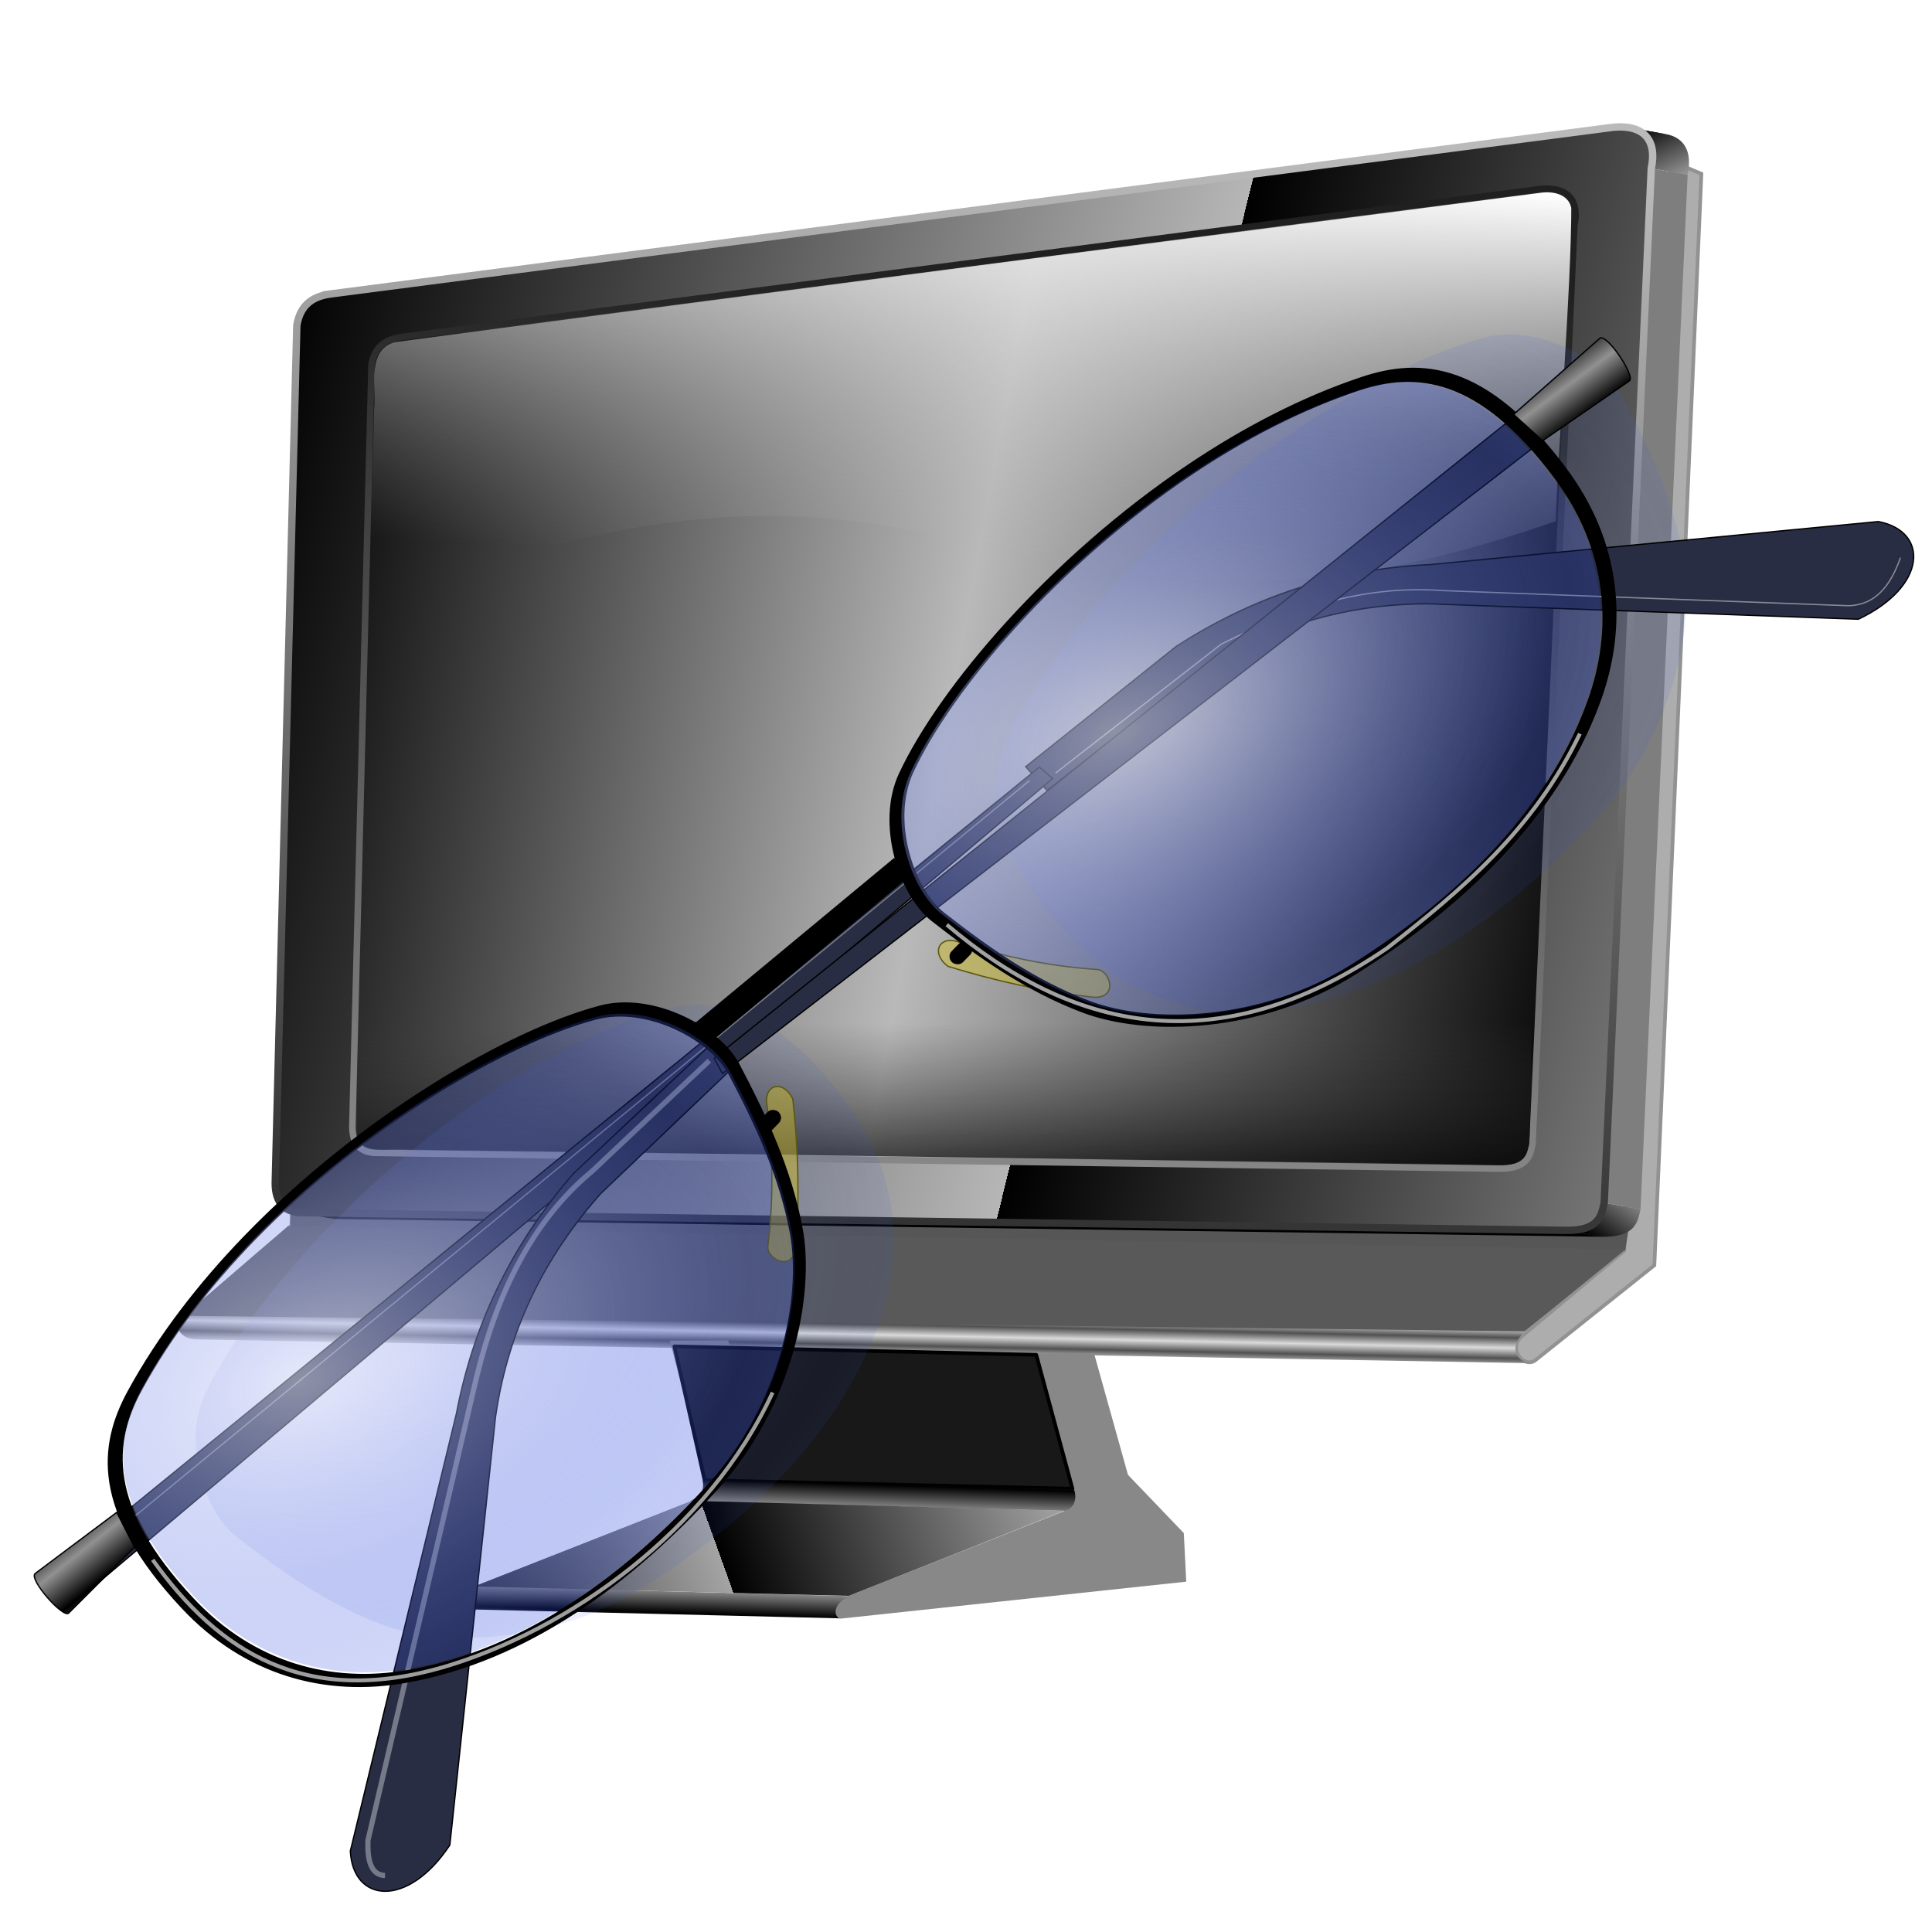 <?xml version="1.0" encoding="UTF-8" standalone="no"?>
<!-- Created with Inkscape (http://www.inkscape.org/) -->

<svg
   xmlns:dc="http://purl.org/dc/elements/1.1/"
   xmlns:cc="http://creativecommons.org/ns#"
   xmlns:rdf="http://www.w3.org/1999/02/22-rdf-syntax-ns#"
   xmlns:svg="http://www.w3.org/2000/svg"
   xmlns="http://www.w3.org/2000/svg"
   xmlns:xlink="http://www.w3.org/1999/xlink"
   xmlns:sodipodi="http://sodipodi.sourceforge.net/DTD/sodipodi-0.dtd"
   xmlns:inkscape="http://www.inkscape.org/namespaces/inkscape"
   id="svg2457"
   sodipodi:version="0.32"
   inkscape:version="0.48.2 r9819"
   width="256"
   height="256"
   version="1.0"
   sodipodi:docname="accessibility-directory.svg"
   inkscape:output_extension="org.inkscape.output.svg.inkscape">
  <defs
     id="defs2460">
    <linearGradient
       id="linearGradient3453">
      <stop
         id="stop3455"
         offset="0"
         style="stop-color:#dfe2f8;stop-opacity:0.263;" />
      <stop
         id="stop3457"
         offset="1"
         style="stop-color:#2343dc;stop-opacity:0.088;" />
    </linearGradient>
    <linearGradient
       id="linearGradient3447">
      <stop
         id="stop3449"
         offset="0"
         style="stop-color:#dfe2f8;stop-opacity:0.246;" />
      <stop
         id="stop3451"
         offset="1"
         style="stop-color:#2343dc;stop-opacity:0.079;" />
    </linearGradient>
    <linearGradient
       inkscape:collect="always"
       id="linearGradient3963">
      <stop
         style="stop-color:#000000;stop-opacity:1;"
         offset="0"
         id="stop3965" />
      <stop
         style="stop-color:#919191;stop-opacity:1"
         offset="1"
         id="stop3967" />
    </linearGradient>
    <linearGradient
       id="linearGradient3246">
      <stop
         style="stop-color:#dfe2f8;stop-opacity:0.557;"
         offset="0"
         id="stop3248" />
      <stop
         style="stop-color:#2343dc;stop-opacity:0.202;"
         offset="1"
         id="stop3250" />
    </linearGradient>
    <inkscape:perspective
       sodipodi:type="inkscape:persp3d"
       inkscape:vp_x="0 : 526.18109 : 1"
       inkscape:vp_y="0 : 1000 : 0"
       inkscape:vp_z="744.09448 : 526.18109 : 1"
       inkscape:persp3d-origin="372.04724 : 350.78739 : 1"
       id="perspective2464" />
    <radialGradient
       inkscape:collect="always"
       xlink:href="#linearGradient3246"
       id="radialGradient3254"
       cx="337.648"
       cy="-643.857"
       fx="337.648"
       fy="-643.857"
       r="288.138"
       gradientTransform="matrix(1.042,0.458,-0.265,0.603,-157.4,373.405)"
       gradientUnits="userSpaceOnUse"
       spreadMethod="reflect" />
    <radialGradient
       inkscape:collect="always"
       xlink:href="#linearGradient3246"
       id="radialGradient3266"
       gradientUnits="userSpaceOnUse"
       gradientTransform="matrix(1.042,0.458,-0.265,0.603,-157.4,373.405)"
       spreadMethod="reflect"
       cx="337.648"
       cy="-643.857"
       fx="337.648"
       fy="-643.857"
       r="288.138" />
    <radialGradient
       inkscape:collect="always"
       xlink:href="#linearGradient3246"
       id="radialGradient3268"
       gradientUnits="userSpaceOnUse"
       gradientTransform="matrix(1.042,0.458,-0.265,0.603,-157.4,373.405)"
       spreadMethod="reflect"
       cx="337.648"
       cy="-643.857"
       fx="337.648"
       fy="-643.857"
       r="288.138" />
    <filter
       inkscape:collect="always"
       id="filter3286">
      <feGaussianBlur
         inkscape:collect="always"
         stdDeviation="1.751"
         id="feGaussianBlur3288" />
    </filter>
    <filter
       inkscape:collect="always"
       id="filter3292">
      <feGaussianBlur
         inkscape:collect="always"
         stdDeviation="1.778"
         id="feGaussianBlur3294" />
    </filter>
    <filter
       inkscape:collect="always"
       id="filter3898">
      <feGaussianBlur
         inkscape:collect="always"
         stdDeviation="2.236"
         id="feGaussianBlur3900" />
    </filter>
    <filter
       inkscape:collect="always"
       id="filter3938">
      <feGaussianBlur
         inkscape:collect="always"
         stdDeviation="2.316"
         id="feGaussianBlur3940" />
    </filter>
    <filter
       inkscape:collect="always"
       id="filter3459">
      <feGaussianBlur
         inkscape:collect="always"
         stdDeviation="0.826"
         id="feGaussianBlur3461" />
    </filter>
    <radialGradient
       inkscape:collect="always"
       xlink:href="#linearGradient3246"
       id="radialGradient3499"
       gradientUnits="userSpaceOnUse"
       gradientTransform="matrix(1.141,0.495,-0.338,0.78,-237.944,474.627)"
       spreadMethod="reflect"
       cx="337.648"
       cy="-643.857"
       fx="337.648"
       fy="-643.857"
       r="288.138" />
    <radialGradient
       inkscape:collect="always"
       xlink:href="#linearGradient3246"
       id="radialGradient3501"
       gradientUnits="userSpaceOnUse"
       gradientTransform="matrix(-1.255,0.223,-0.136,-0.766,1125.028,-503.129)"
       spreadMethod="reflect"
       cx="517.407"
       cy="-728.833"
       fx="517.407"
       fy="-728.833"
       r="288.138" />
    <linearGradient
       inkscape:collect="always"
       xlink:href="#linearGradient3963"
       id="linearGradient3503"
       gradientUnits="userSpaceOnUse"
       spreadMethod="reflect"
       x1="126.81"
       y1="307.167"
       x2="130.201"
       y2="280.816" />
    <linearGradient
       inkscape:collect="always"
       xlink:href="#linearGradient3963"
       id="linearGradient3505"
       gradientUnits="userSpaceOnUse"
       gradientTransform="matrix(-0.959,-0.284,-0.284,0.959,1745.793,236.033)"
       spreadMethod="reflect"
       x1="126.81"
       y1="307.167"
       x2="130.201"
       y2="280.816" />
    <linearGradient
       y2="-7.475"
       x2="16.093"
       y1="-7.475"
       x1="13.515"
       spreadMethod="reflect"
       gradientUnits="userSpaceOnUse"
       id="linearGradient2595"
       xlink:href="#linearGradient3578"
       inkscape:collect="always" />
    <linearGradient
       y2="-7.475"
       x2="16.093"
       y1="-7.475"
       x1="13.515"
       spreadMethod="reflect"
       gradientUnits="userSpaceOnUse"
       id="linearGradient2593"
       xlink:href="#linearGradient3578"
       inkscape:collect="always" />
    <linearGradient
       y2="-7.475"
       x2="16.093"
       y1="-7.475"
       x1="13.515"
       spreadMethod="reflect"
       gradientUnits="userSpaceOnUse"
       id="linearGradient2591"
       xlink:href="#linearGradient3578"
       inkscape:collect="always" />
    <linearGradient
       y2="-7.475"
       x2="16.093"
       y1="-7.475"
       x1="13.515"
       spreadMethod="reflect"
       gradientUnits="userSpaceOnUse"
       id="linearGradient2589"
       xlink:href="#linearGradient3578"
       inkscape:collect="always" />
    <linearGradient
       y2="-7.475"
       x2="16.093"
       y1="-7.475"
       x1="13.515"
       spreadMethod="reflect"
       gradientUnits="userSpaceOnUse"
       id="linearGradient2587"
       xlink:href="#linearGradient3578"
       inkscape:collect="always" />
    <linearGradient
       y2="-7.475"
       x2="16.093"
       y1="-7.475"
       x1="13.515"
       spreadMethod="reflect"
       gradientUnits="userSpaceOnUse"
       id="linearGradient2585"
       xlink:href="#linearGradient3578"
       inkscape:collect="always" />
    <linearGradient
       y2="-7.475"
       x2="16.093"
       y1="-7.475"
       x1="13.515"
       spreadMethod="reflect"
       gradientUnits="userSpaceOnUse"
       id="linearGradient2583"
       xlink:href="#linearGradient3578"
       inkscape:collect="always" />
    <linearGradient
       y2="-7.475"
       x2="16.093"
       y1="-7.475"
       x1="13.515"
       spreadMethod="reflect"
       gradientUnits="userSpaceOnUse"
       id="linearGradient2581"
       xlink:href="#linearGradient3578"
       inkscape:collect="always" />
    <linearGradient
       y2="-7.475"
       x2="16.093"
       y1="-7.475"
       x1="13.515"
       spreadMethod="reflect"
       gradientUnits="userSpaceOnUse"
       id="linearGradient2579"
       xlink:href="#linearGradient3578"
       inkscape:collect="always" />
    <linearGradient
       y2="-7.475"
       x2="16.093"
       y1="-7.475"
       x1="13.515"
       spreadMethod="reflect"
       gradientUnits="userSpaceOnUse"
       id="linearGradient2577"
       xlink:href="#linearGradient3578"
       inkscape:collect="always" />
    <linearGradient
       y2="-7.475"
       x2="16.093"
       y1="-7.475"
       x1="13.515"
       spreadMethod="reflect"
       gradientUnits="userSpaceOnUse"
       id="linearGradient2575"
       xlink:href="#linearGradient3578"
       inkscape:collect="always" />
    <linearGradient
       y2="-7.475"
       x2="16.093"
       y1="-7.475"
       x1="13.515"
       spreadMethod="reflect"
       gradientUnits="userSpaceOnUse"
       id="linearGradient2573"
       xlink:href="#linearGradient3578"
       inkscape:collect="always" />
    <linearGradient
       y2="-7.475"
       x2="16.093"
       y1="-7.475"
       x1="13.515"
       spreadMethod="reflect"
       gradientUnits="userSpaceOnUse"
       id="linearGradient2571"
       xlink:href="#linearGradient3578"
       inkscape:collect="always" />
    <linearGradient
       y2="-7.475"
       x2="16.093"
       y1="-7.475"
       x1="13.515"
       spreadMethod="reflect"
       gradientUnits="userSpaceOnUse"
       id="linearGradient2569"
       xlink:href="#linearGradient3578"
       inkscape:collect="always" />
    <linearGradient
       y2="-7.475"
       x2="16.093"
       y1="-7.475"
       x1="13.515"
       spreadMethod="reflect"
       gradientUnits="userSpaceOnUse"
       id="linearGradient2567"
       xlink:href="#linearGradient3578"
       inkscape:collect="always" />
    <linearGradient
       y2="-7.475"
       x2="16.093"
       y1="-7.475"
       x1="13.515"
       spreadMethod="reflect"
       gradientUnits="userSpaceOnUse"
       id="linearGradient2565"
       xlink:href="#linearGradient3578"
       inkscape:collect="always" />
    <linearGradient
       y2="-7.475"
       x2="16.093"
       y1="-7.475"
       x1="13.515"
       spreadMethod="reflect"
       gradientUnits="userSpaceOnUse"
       id="linearGradient2563"
       xlink:href="#linearGradient3578"
       inkscape:collect="always" />
    <linearGradient
       y2="-7.475"
       x2="16.093"
       y1="-7.475"
       x1="13.515"
       spreadMethod="reflect"
       gradientUnits="userSpaceOnUse"
       id="linearGradient2561"
       xlink:href="#linearGradient3578"
       inkscape:collect="always" />
    <linearGradient
       y2="-7.475"
       x2="16.093"
       y1="-7.475"
       x1="13.515"
       spreadMethod="reflect"
       gradientUnits="userSpaceOnUse"
       id="linearGradient2559"
       xlink:href="#linearGradient3578"
       inkscape:collect="always" />
    <linearGradient
       y2="-7.475"
       x2="16.093"
       y1="-7.475"
       x1="13.515"
       spreadMethod="reflect"
       gradientUnits="userSpaceOnUse"
       id="linearGradient2557"
       xlink:href="#linearGradient3578"
       inkscape:collect="always" />
    <linearGradient
       y2="-7.475"
       x2="16.093"
       y1="-7.475"
       x1="13.515"
       spreadMethod="reflect"
       gradientUnits="userSpaceOnUse"
       id="linearGradient2555"
       xlink:href="#linearGradient3578"
       inkscape:collect="always" />
    <linearGradient
       y2="-7.475"
       x2="16.093"
       y1="-7.475"
       x1="13.515"
       spreadMethod="reflect"
       gradientUnits="userSpaceOnUse"
       id="linearGradient2553"
       xlink:href="#linearGradient3578"
       inkscape:collect="always" />
    <linearGradient
       y2="-7.475"
       x2="16.093"
       y1="-7.475"
       x1="13.515"
       spreadMethod="reflect"
       gradientUnits="userSpaceOnUse"
       id="linearGradient2551"
       xlink:href="#linearGradient3578"
       inkscape:collect="always" />
    <linearGradient
       y2="-7.475"
       x2="16.093"
       y1="-2.21"
       x1="15.65"
       spreadMethod="reflect"
       gradientUnits="userSpaceOnUse"
       id="linearGradient3610"
       xlink:href="#linearGradient3578"
       inkscape:collect="always" />
    <linearGradient
       y2="-7.475"
       x2="16.093"
       y1="-6.409"
       x1="10.621"
       spreadMethod="reflect"
       gradientUnits="userSpaceOnUse"
       id="linearGradient3608"
       xlink:href="#linearGradient3578"
       inkscape:collect="always" />
    <linearGradient
       y2="-1.513"
       x2="9.718"
       y1="-5.887"
       x1="11.187"
       spreadMethod="reflect"
       gradientUnits="userSpaceOnUse"
       id="linearGradient3606"
       xlink:href="#linearGradient3578"
       inkscape:collect="always" />
    <linearGradient
       y2="-4.516"
       x2="12.916"
       y1="-3.754"
       x1="7.771"
       spreadMethod="reflect"
       gradientUnits="userSpaceOnUse"
       id="linearGradient3604"
       xlink:href="#linearGradient3578"
       inkscape:collect="always" />
    <linearGradient
       y2="-3.733"
       x2="14.94"
       y1="-2.275"
       x1="17.083"
       spreadMethod="reflect"
       gradientUnits="userSpaceOnUse"
       id="linearGradient3602"
       xlink:href="#linearGradient3578"
       inkscape:collect="always" />
    <linearGradient
       y2="-1.992"
       x2="17.377"
       y1="-6.256"
       x1="15.582"
       spreadMethod="reflect"
       gradientUnits="userSpaceOnUse"
       id="linearGradient3600"
       xlink:href="#linearGradient3578"
       inkscape:collect="always" />
    <linearGradient
       y2="-7.475"
       x2="16.093"
       y1="-10.978"
       x1="16.691"
       spreadMethod="reflect"
       gradientUnits="userSpaceOnUse"
       id="linearGradient3598"
       xlink:href="#linearGradient3578"
       inkscape:collect="always" />
    <linearGradient
       y2="-11.199"
       x2="11.132"
       y1="-11.391"
       x1="16.387"
       spreadMethod="reflect"
       gradientUnits="userSpaceOnUse"
       id="linearGradient3596"
       xlink:href="#linearGradient3578"
       inkscape:collect="always" />
    <linearGradient
       y2="-2.688"
       x2="8.696"
       y1="-11.587"
       x1="12.035"
       spreadMethod="reflect"
       gradientUnits="userSpaceOnUse"
       id="linearGradient3594"
       xlink:href="#linearGradient3578"
       inkscape:collect="always" />
    <linearGradient
       y2="-5.778"
       x2="11.372"
       y1="-10.151"
       x1="12.906"
       spreadMethod="reflect"
       gradientUnits="userSpaceOnUse"
       id="linearGradient3592"
       xlink:href="#linearGradient3578"
       inkscape:collect="always" />
    <linearGradient
       y2="-6.953"
       x2="17.747"
       y1="-5.908"
       x1="16.387"
       spreadMethod="reflect"
       gradientUnits="userSpaceOnUse"
       id="linearGradient3590"
       xlink:href="#linearGradient3578"
       inkscape:collect="always" />
    <linearGradient
       y2="-8.019"
       x2="17.075"
       y1="-7.475"
       x1="13.515"
       spreadMethod="reflect"
       gradientUnits="userSpaceOnUse"
       id="linearGradient3588"
       xlink:href="#linearGradient3578"
       inkscape:collect="always" />
    <linearGradient
       y2="-6.583"
       x2="18.617"
       y1="-5.212"
       x1="16.909"
       spreadMethod="reflect"
       gradientUnits="userSpaceOnUse"
       id="linearGradient3586"
       xlink:href="#linearGradient3578"
       inkscape:collect="always" />
    <linearGradient
       spreadMethod="reflect"
       gradientUnits="userSpaceOnUse"
       y2="-7.475"
       x2="16.093"
       y1="-7.475"
       x1="13.515"
       id="linearGradient3584"
       xlink:href="#linearGradient3578"
       inkscape:collect="always" />
    <inkscape:perspective
       sodipodi:type="inkscape:persp3d"
       inkscape:vp_x="0 : 128 : 1"
       inkscape:vp_y="0 : 1000 : 0"
       inkscape:vp_z="256 : 128 : 1"
       inkscape:persp3d-origin="128 : 85.333333 : 1"
       id="perspective2503" />
    <linearGradient
       id="linearGradient3578">
      <stop
         id="stop3580"
         offset="0"
         style="stop-color:#000000;stop-opacity:1;" />
      <stop
         id="stop3582"
         offset="1"
         style="stop-color:#fffcfc;stop-opacity:1;" />
    </linearGradient>
    <radialGradient
       inkscape:collect="always"
       xlink:href="#linearGradient3447"
       id="radialGradient2552"
       gradientUnits="userSpaceOnUse"
       gradientTransform="matrix(0.18,0.071,0.044,-0.11,-8.629,-26.504)"
       spreadMethod="reflect"
       cx="517.407"
       cy="-728.833"
       fx="517.407"
       fy="-728.833"
       r="288.138" />
    <radialGradient
       inkscape:collect="always"
       xlink:href="#linearGradient3453"
       id="radialGradient2555"
       gradientUnits="userSpaceOnUse"
       gradientTransform="matrix(0.178,0.077,-0.053,0.121,73.894,154.23)"
       spreadMethod="reflect"
       cx="337.648"
       cy="-643.857"
       fx="337.648"
       fy="-643.857"
       r="288.138" />
    <linearGradient
       y2="270.429"
       x2="192.24"
       y1="321.572"
       x1="192.531"
       spreadMethod="pad"
       gradientUnits="userSpaceOnUse"
       id="linearGradient3314"
       xlink:href="#linearGradient3316"
       inkscape:collect="always" />
    <linearGradient
       y2="198.37"
       x2="396.803"
       y1="164.279"
       x1="212.762"
       spreadMethod="reflect"
       gradientUnits="userSpaceOnUse"
       id="linearGradient3310"
       xlink:href="#linearGradient3391"
       inkscape:collect="always" />
    <linearGradient
       y2="149.16"
       x2="200.777"
       y1="34.119"
       x1="208.804"
       spreadMethod="pad"
       gradientUnits="userSpaceOnUse"
       id="linearGradient3300"
       xlink:href="#linearGradient3302"
       inkscape:collect="always" />
    <linearGradient
       y2="198.37"
       x2="396.803"
       y1="164.279"
       x1="212.762"
       spreadMethod="reflect"
       gradientUnits="userSpaceOnUse"
       id="linearGradient3296"
       xlink:href="#linearGradient3391"
       inkscape:collect="always" />
    <linearGradient
       id="linearGradient3578-8">
      <stop
         style="stop-color:#000000;stop-opacity:1;"
         offset="0"
         id="stop3580-6" />
      <stop
         style="stop-color:#fffcfc;stop-opacity:1;"
         offset="1"
         id="stop3582-8" />
    </linearGradient>
    <inkscape:perspective
       id="perspective2503-7"
       inkscape:persp3d-origin="128 : 85.333333 : 1"
       inkscape:vp_z="256 : 128 : 1"
       inkscape:vp_y="0 : 1000 : 0"
       inkscape:vp_x="0 : 128 : 1"
       sodipodi:type="inkscape:persp3d" />
    <linearGradient
       inkscape:collect="always"
       xlink:href="#linearGradient3578-8"
       id="linearGradient3584-0"
       x1="13.515"
       y1="-7.475"
       x2="16.093"
       y2="-7.475"
       gradientUnits="userSpaceOnUse"
       spreadMethod="reflect" />
    <linearGradient
       inkscape:collect="always"
       xlink:href="#linearGradient3578-8"
       id="linearGradient3586-3"
       gradientUnits="userSpaceOnUse"
       spreadMethod="reflect"
       x1="16.909"
       y1="-5.212"
       x2="18.617"
       y2="-6.583" />
    <linearGradient
       inkscape:collect="always"
       xlink:href="#linearGradient3578-8"
       id="linearGradient3588-4"
       gradientUnits="userSpaceOnUse"
       spreadMethod="reflect"
       x1="13.515"
       y1="-7.475"
       x2="17.075"
       y2="-8.019" />
    <linearGradient
       inkscape:collect="always"
       xlink:href="#linearGradient3578-8"
       id="linearGradient3590-4"
       gradientUnits="userSpaceOnUse"
       spreadMethod="reflect"
       x1="16.387"
       y1="-5.908"
       x2="17.747"
       y2="-6.953" />
    <linearGradient
       inkscape:collect="always"
       xlink:href="#linearGradient3578-8"
       id="linearGradient3592-7"
       gradientUnits="userSpaceOnUse"
       spreadMethod="reflect"
       x1="12.906"
       y1="-10.151"
       x2="11.372"
       y2="-5.778" />
    <linearGradient
       inkscape:collect="always"
       xlink:href="#linearGradient3578-8"
       id="linearGradient3594-4"
       gradientUnits="userSpaceOnUse"
       spreadMethod="reflect"
       x1="12.035"
       y1="-11.587"
       x2="8.696"
       y2="-2.688" />
    <linearGradient
       inkscape:collect="always"
       xlink:href="#linearGradient3578-8"
       id="linearGradient3596-5"
       gradientUnits="userSpaceOnUse"
       spreadMethod="reflect"
       x1="16.387"
       y1="-11.391"
       x2="11.132"
       y2="-11.199" />
    <linearGradient
       inkscape:collect="always"
       xlink:href="#linearGradient3578-8"
       id="linearGradient3598-2"
       gradientUnits="userSpaceOnUse"
       spreadMethod="reflect"
       x1="16.691"
       y1="-10.978"
       x2="16.093"
       y2="-7.475" />
    <linearGradient
       inkscape:collect="always"
       xlink:href="#linearGradient3578-8"
       id="linearGradient3600-5"
       gradientUnits="userSpaceOnUse"
       spreadMethod="reflect"
       x1="15.582"
       y1="-6.256"
       x2="17.377"
       y2="-1.992" />
    <linearGradient
       inkscape:collect="always"
       xlink:href="#linearGradient3578-8"
       id="linearGradient3602-4"
       gradientUnits="userSpaceOnUse"
       spreadMethod="reflect"
       x1="17.083"
       y1="-2.275"
       x2="14.94"
       y2="-3.733" />
    <linearGradient
       inkscape:collect="always"
       xlink:href="#linearGradient3578-8"
       id="linearGradient3604-7"
       gradientUnits="userSpaceOnUse"
       spreadMethod="reflect"
       x1="7.771"
       y1="-3.754"
       x2="12.916"
       y2="-4.516" />
    <linearGradient
       inkscape:collect="always"
       xlink:href="#linearGradient3578-8"
       id="linearGradient3606-3"
       gradientUnits="userSpaceOnUse"
       spreadMethod="reflect"
       x1="11.187"
       y1="-5.887"
       x2="9.718"
       y2="-1.513" />
    <linearGradient
       inkscape:collect="always"
       xlink:href="#linearGradient3578-8"
       id="linearGradient3608-9"
       gradientUnits="userSpaceOnUse"
       spreadMethod="reflect"
       x1="10.621"
       y1="-6.409"
       x2="16.093"
       y2="-7.475" />
    <linearGradient
       inkscape:collect="always"
       xlink:href="#linearGradient3578-8"
       id="linearGradient3610-6"
       gradientUnits="userSpaceOnUse"
       spreadMethod="reflect"
       x1="15.65"
       y1="-2.21"
       x2="16.093"
       y2="-7.475" />
    <linearGradient
       inkscape:collect="always"
       xlink:href="#linearGradient3578-8"
       id="linearGradient2551-5"
       gradientUnits="userSpaceOnUse"
       spreadMethod="reflect"
       x1="13.515"
       y1="-7.475"
       x2="16.093"
       y2="-7.475" />
    <linearGradient
       inkscape:collect="always"
       xlink:href="#linearGradient3578-8"
       id="linearGradient2553-6"
       gradientUnits="userSpaceOnUse"
       spreadMethod="reflect"
       x1="13.515"
       y1="-7.475"
       x2="16.093"
       y2="-7.475" />
    <linearGradient
       inkscape:collect="always"
       xlink:href="#linearGradient3578-8"
       id="linearGradient2555-7"
       gradientUnits="userSpaceOnUse"
       spreadMethod="reflect"
       x1="13.515"
       y1="-7.475"
       x2="16.093"
       y2="-7.475" />
    <linearGradient
       inkscape:collect="always"
       xlink:href="#linearGradient3578-8"
       id="linearGradient2557-4"
       gradientUnits="userSpaceOnUse"
       spreadMethod="reflect"
       x1="13.515"
       y1="-7.475"
       x2="16.093"
       y2="-7.475" />
    <linearGradient
       inkscape:collect="always"
       xlink:href="#linearGradient3578-8"
       id="linearGradient2559-5"
       gradientUnits="userSpaceOnUse"
       spreadMethod="reflect"
       x1="13.515"
       y1="-7.475"
       x2="16.093"
       y2="-7.475" />
    <linearGradient
       inkscape:collect="always"
       xlink:href="#linearGradient3578-8"
       id="linearGradient2561-5"
       gradientUnits="userSpaceOnUse"
       spreadMethod="reflect"
       x1="13.515"
       y1="-7.475"
       x2="16.093"
       y2="-7.475" />
    <linearGradient
       inkscape:collect="always"
       xlink:href="#linearGradient3578-8"
       id="linearGradient2563-1"
       gradientUnits="userSpaceOnUse"
       spreadMethod="reflect"
       x1="13.515"
       y1="-7.475"
       x2="16.093"
       y2="-7.475" />
    <linearGradient
       inkscape:collect="always"
       xlink:href="#linearGradient3578-8"
       id="linearGradient2565-6"
       gradientUnits="userSpaceOnUse"
       spreadMethod="reflect"
       x1="13.515"
       y1="-7.475"
       x2="16.093"
       y2="-7.475" />
    <linearGradient
       inkscape:collect="always"
       xlink:href="#linearGradient3578-8"
       id="linearGradient2567-0"
       gradientUnits="userSpaceOnUse"
       spreadMethod="reflect"
       x1="13.515"
       y1="-7.475"
       x2="16.093"
       y2="-7.475" />
    <linearGradient
       inkscape:collect="always"
       xlink:href="#linearGradient3578-8"
       id="linearGradient2569-2"
       gradientUnits="userSpaceOnUse"
       spreadMethod="reflect"
       x1="13.515"
       y1="-7.475"
       x2="16.093"
       y2="-7.475" />
    <linearGradient
       inkscape:collect="always"
       xlink:href="#linearGradient3578-8"
       id="linearGradient2571-3"
       gradientUnits="userSpaceOnUse"
       spreadMethod="reflect"
       x1="13.515"
       y1="-7.475"
       x2="16.093"
       y2="-7.475" />
    <linearGradient
       inkscape:collect="always"
       xlink:href="#linearGradient3578-8"
       id="linearGradient2573-6"
       gradientUnits="userSpaceOnUse"
       spreadMethod="reflect"
       x1="13.515"
       y1="-7.475"
       x2="16.093"
       y2="-7.475" />
    <linearGradient
       inkscape:collect="always"
       xlink:href="#linearGradient3578-8"
       id="linearGradient2575-0"
       gradientUnits="userSpaceOnUse"
       spreadMethod="reflect"
       x1="13.515"
       y1="-7.475"
       x2="16.093"
       y2="-7.475" />
    <linearGradient
       inkscape:collect="always"
       xlink:href="#linearGradient3578-8"
       id="linearGradient2577-1"
       gradientUnits="userSpaceOnUse"
       spreadMethod="reflect"
       x1="13.515"
       y1="-7.475"
       x2="16.093"
       y2="-7.475" />
    <linearGradient
       inkscape:collect="always"
       xlink:href="#linearGradient3578-8"
       id="linearGradient2579-6"
       gradientUnits="userSpaceOnUse"
       spreadMethod="reflect"
       x1="13.515"
       y1="-7.475"
       x2="16.093"
       y2="-7.475" />
    <linearGradient
       inkscape:collect="always"
       xlink:href="#linearGradient3578-8"
       id="linearGradient2581-3"
       gradientUnits="userSpaceOnUse"
       spreadMethod="reflect"
       x1="13.515"
       y1="-7.475"
       x2="16.093"
       y2="-7.475" />
    <linearGradient
       inkscape:collect="always"
       xlink:href="#linearGradient3578-8"
       id="linearGradient2583-0"
       gradientUnits="userSpaceOnUse"
       spreadMethod="reflect"
       x1="13.515"
       y1="-7.475"
       x2="16.093"
       y2="-7.475" />
    <linearGradient
       inkscape:collect="always"
       xlink:href="#linearGradient3578-8"
       id="linearGradient2585-5"
       gradientUnits="userSpaceOnUse"
       spreadMethod="reflect"
       x1="13.515"
       y1="-7.475"
       x2="16.093"
       y2="-7.475" />
    <linearGradient
       inkscape:collect="always"
       xlink:href="#linearGradient3578-8"
       id="linearGradient2587-4"
       gradientUnits="userSpaceOnUse"
       spreadMethod="reflect"
       x1="13.515"
       y1="-7.475"
       x2="16.093"
       y2="-7.475" />
    <linearGradient
       inkscape:collect="always"
       xlink:href="#linearGradient3578-8"
       id="linearGradient2589-8"
       gradientUnits="userSpaceOnUse"
       spreadMethod="reflect"
       x1="13.515"
       y1="-7.475"
       x2="16.093"
       y2="-7.475" />
    <linearGradient
       inkscape:collect="always"
       xlink:href="#linearGradient3578-8"
       id="linearGradient2591-7"
       gradientUnits="userSpaceOnUse"
       spreadMethod="reflect"
       x1="13.515"
       y1="-7.475"
       x2="16.093"
       y2="-7.475" />
    <linearGradient
       inkscape:collect="always"
       xlink:href="#linearGradient3578-8"
       id="linearGradient2593-4"
       gradientUnits="userSpaceOnUse"
       spreadMethod="reflect"
       x1="13.515"
       y1="-7.475"
       x2="16.093"
       y2="-7.475" />
    <linearGradient
       inkscape:collect="always"
       xlink:href="#linearGradient3578-8"
       id="linearGradient2595-9"
       gradientUnits="userSpaceOnUse"
       spreadMethod="reflect"
       x1="13.515"
       y1="-7.475"
       x2="16.093"
       y2="-7.475" />
    <linearGradient
       y2="444.137"
       x2="58.785"
       y1="412.827"
       x1="145.97"
       spreadMethod="repeat"
       gradientUnits="userSpaceOnUse"
       id="linearGradient3568"
       xlink:href="#linearGradient3516"
       inkscape:collect="always" />
    <linearGradient
       y2="395.833"
       x2="195.983"
       y1="403.181"
       x1="195.748"
       spreadMethod="reflect"
       gradientTransform="matrix(-1,0,0,-1,320.425,825.817)"
       gradientUnits="userSpaceOnUse"
       id="linearGradient3566"
       xlink:href="#linearGradient3466"
       inkscape:collect="always" />
    <linearGradient
       y2="395.833"
       x2="195.983"
       y1="403.181"
       x1="195.748"
       spreadMethod="reflect"
       gradientUnits="userSpaceOnUse"
       id="linearGradient3564"
       xlink:href="#linearGradient3466"
       inkscape:collect="always" />
    <linearGradient
       y2="351.402"
       x2="154.653"
       y1="354.204"
       x1="154.594"
       spreadMethod="reflect"
       gradientUnits="userSpaceOnUse"
       id="linearGradient3562"
       xlink:href="#linearGradient3411"
       inkscape:collect="always" />
    <linearGradient
       y2="327.666"
       x2="186.983"
       y1="48.558"
       x1="198.556"
       gradientTransform="matrix(0.888,0,0,0.888,23.825,19.838)"
       gradientUnits="userSpaceOnUse"
       id="linearGradient3560"
       xlink:href="#linearGradient3371"
       inkscape:collect="always" />
    <linearGradient
       y2="198.37"
       x2="396.803"
       y1="164.279"
       x1="212.762"
       spreadMethod="reflect"
       gradientUnits="userSpaceOnUse"
       id="linearGradient3558"
       xlink:href="#linearGradient3391"
       inkscape:collect="always" />
    <linearGradient
       y2="34.835"
       x2="300.015"
       y1="330.716"
       x1="282.064"
       gradientUnits="userSpaceOnUse"
       id="linearGradient3556"
       xlink:href="#linearGradient3359"
       inkscape:collect="always" />
    <linearGradient
       y2="187.906"
       x2="0.136"
       y1="247.099"
       x1="240.501"
       spreadMethod="repeat"
       gradientUnits="userSpaceOnUse"
       id="linearGradient3554"
       xlink:href="#linearGradient3385"
       inkscape:collect="always" />
    <linearGradient
       y2="317.064"
       x2="396.09"
       y1="330.922"
       x1="385.847"
       spreadMethod="reflect"
       gradientUnits="userSpaceOnUse"
       id="linearGradient3552"
       xlink:href="#linearGradient3343"
       inkscape:collect="always" />
    <linearGradient
       y2="43.603"
       x2="404.119"
       y1="27.353"
       x1="396.271"
       spreadMethod="reflect"
       gradientUnits="userSpaceOnUse"
       id="linearGradient3550"
       xlink:href="#linearGradient3343"
       inkscape:collect="always" />
    <inkscape:perspective
       id="perspective2447"
       inkscape:persp3d-origin="372.04724 : 350.78739 : 1"
       inkscape:vp_z="744.09448 : 526.18109 : 1"
       inkscape:vp_y="0 : 1000 : 0"
       inkscape:vp_x="0 : 526.18109 : 1"
       sodipodi:type="inkscape:persp3d" />
    <linearGradient
       id="linearGradient3343"
       inkscape:collect="always">
      <stop
         id="stop3345"
         offset="0"
         style="stop-color:#000000;stop-opacity:1;" />
      <stop
         id="stop3347"
         offset="1"
         style="stop-color:#9d9d9d;stop-opacity:1" />
    </linearGradient>
    <linearGradient
       id="linearGradient3359"
       inkscape:collect="always">
      <stop
         id="stop3361"
         offset="0"
         style="stop-color:#323232;stop-opacity:1" />
      <stop
         id="stop3363"
         offset="1"
         style="stop-color:#bababa;stop-opacity:1" />
    </linearGradient>
    <linearGradient
       inkscape:collect="always"
       id="linearGradient3371">
      <stop
         style="stop-color:#202020;stop-opacity:1"
         offset="0"
         id="stop3373" />
      <stop
         style="stop-color:#888888;stop-opacity:1"
         offset="1"
         id="stop3375" />
    </linearGradient>
    <linearGradient
       id="linearGradient3385"
       inkscape:collect="always">
      <stop
         id="stop3387"
         offset="0"
         style="stop-color:#b6b6b6;stop-opacity:1" />
      <stop
         id="stop3389"
         offset="1"
         style="stop-color:#000000;stop-opacity:1" />
    </linearGradient>
    <linearGradient
       id="linearGradient3391">
      <stop
         id="stop3393"
         offset="0"
         style="stop-color:#b9b9b9;stop-opacity:1" />
      <stop
         id="stop3395"
         offset="1"
         style="stop-color:#000000;stop-opacity:1" />
    </linearGradient>
    <linearGradient
       id="linearGradient3411">
      <stop
         id="stop3413"
         offset="0"
         style="stop-color:#dadada;stop-opacity:1" />
      <stop
         id="stop3415"
         offset="1"
         style="stop-color:#515151;stop-opacity:1;" />
    </linearGradient>
    <linearGradient
       id="linearGradient3466"
       inkscape:collect="always">
      <stop
         id="stop3468"
         offset="0"
         style="stop-color:#a4a4a4;stop-opacity:1" />
      <stop
         id="stop3470"
         offset="1"
         style="stop-color:#000000;stop-opacity:1" />
    </linearGradient>
    <linearGradient
       inkscape:collect="always"
       id="linearGradient3516">
      <stop
         style="stop-color:#a4a4a4;stop-opacity:1;"
         offset="0"
         id="stop3518" />
      <stop
         style="stop-color:#000000;stop-opacity:1"
         offset="1"
         id="stop3520" />
    </linearGradient>
    <linearGradient
       id="linearGradient3302">
      <stop
         style="stop-color:#ffffff;stop-opacity:1"
         offset="0"
         id="stop3304" />
      <stop
         style="stop-color:#acacac;stop-opacity:0"
         offset="1"
         id="stop3306" />
    </linearGradient>
    <linearGradient
       id="linearGradient3316">
      <stop
         style="stop-color:#000000;stop-opacity:1"
         offset="0"
         id="stop3318" />
      <stop
         style="stop-color:#3c3c3c;stop-opacity:0"
         offset="1"
         id="stop3320" />
    </linearGradient>
    <linearGradient
       inkscape:collect="always"
       xlink:href="#linearGradient3343"
       id="linearGradient3717"
       gradientUnits="userSpaceOnUse"
       spreadMethod="reflect"
       x1="396.271"
       y1="27.353"
       x2="404.119"
       y2="43.603" />
    <linearGradient
       inkscape:collect="always"
       xlink:href="#linearGradient3343"
       id="linearGradient3719"
       gradientUnits="userSpaceOnUse"
       spreadMethod="reflect"
       x1="385.847"
       y1="330.922"
       x2="396.09"
       y2="317.064" />
    <linearGradient
       inkscape:collect="always"
       xlink:href="#linearGradient3385"
       id="linearGradient3721"
       gradientUnits="userSpaceOnUse"
       spreadMethod="repeat"
       x1="240.501"
       y1="247.099"
       x2="0.136"
       y2="187.906" />
    <linearGradient
       inkscape:collect="always"
       xlink:href="#linearGradient3359"
       id="linearGradient3723"
       gradientUnits="userSpaceOnUse"
       x1="282.064"
       y1="330.716"
       x2="300.015"
       y2="34.835" />
    <linearGradient
       inkscape:collect="always"
       xlink:href="#linearGradient3391"
       id="linearGradient3725"
       gradientUnits="userSpaceOnUse"
       spreadMethod="reflect"
       x1="212.762"
       y1="164.279"
       x2="396.803"
       y2="198.37" />
    <linearGradient
       inkscape:collect="always"
       xlink:href="#linearGradient3371"
       id="linearGradient3727"
       gradientUnits="userSpaceOnUse"
       gradientTransform="matrix(0.888,0,0,0.888,23.825,19.838)"
       x1="198.556"
       y1="48.558"
       x2="186.983"
       y2="327.666" />
    <linearGradient
       inkscape:collect="always"
       xlink:href="#linearGradient3302"
       id="linearGradient3729"
       gradientUnits="userSpaceOnUse"
       spreadMethod="pad"
       x1="208.804"
       y1="34.119"
       x2="200.777"
       y2="149.16" />
    <linearGradient
       inkscape:collect="always"
       xlink:href="#linearGradient3316"
       id="linearGradient3731"
       gradientUnits="userSpaceOnUse"
       spreadMethod="pad"
       x1="192.531"
       y1="321.572"
       x2="192.24"
       y2="270.429" />
    <linearGradient
       inkscape:collect="always"
       xlink:href="#linearGradient3411"
       id="linearGradient3733"
       gradientUnits="userSpaceOnUse"
       spreadMethod="reflect"
       x1="154.594"
       y1="354.204"
       x2="154.653"
       y2="351.402" />
    <linearGradient
       inkscape:collect="always"
       xlink:href="#linearGradient3466"
       id="linearGradient3735"
       gradientUnits="userSpaceOnUse"
       spreadMethod="reflect"
       x1="195.748"
       y1="403.181"
       x2="195.983"
       y2="395.833" />
    <linearGradient
       inkscape:collect="always"
       xlink:href="#linearGradient3466"
       id="linearGradient3737"
       gradientUnits="userSpaceOnUse"
       gradientTransform="matrix(-1,0,0,-1,320.425,825.817)"
       spreadMethod="reflect"
       x1="195.748"
       y1="403.181"
       x2="195.983"
       y2="395.833" />
    <linearGradient
       inkscape:collect="always"
       xlink:href="#linearGradient3516"
       id="linearGradient3739"
       gradientUnits="userSpaceOnUse"
       spreadMethod="repeat"
       x1="145.97"
       y1="412.827"
       x2="58.785"
       y2="444.137" />
    <radialGradient
       inkscape:collect="always"
       xlink:href="#linearGradient3447"
       id="radialGradient3282"
       gradientUnits="userSpaceOnUse"
       gradientTransform="matrix(0.201,-0.09,-0.055,-0.123,-89.861,136.518)"
       spreadMethod="reflect"
       cx="517.407"
       cy="-728.833"
       fx="517.407"
       fy="-728.833"
       r="288.138" />
    <radialGradient
       inkscape:collect="always"
       xlink:href="#linearGradient3453"
       id="radialGradient3285"
       gradientUnits="userSpaceOnUse"
       gradientTransform="matrix(0.205,-0.085,0.057,0.14,123.665,213.017)"
       spreadMethod="reflect"
       cx="337.648"
       cy="-643.857"
       fx="337.648"
       fy="-643.857"
       r="288.138" />
    <radialGradient
       inkscape:collect="always"
       xlink:href="#linearGradient3246"
       id="radialGradient3288"
       gradientUnits="userSpaceOnUse"
       gradientTransform="matrix(1.141,0.495,-0.338,0.78,-237.944,474.627)"
       spreadMethod="reflect"
       cx="337.648"
       cy="-643.857"
       fx="337.648"
       fy="-643.857"
       r="288.138" />
    <radialGradient
       inkscape:collect="always"
       xlink:href="#linearGradient3246"
       id="radialGradient3290"
       gradientUnits="userSpaceOnUse"
       gradientTransform="matrix(-1.255,0.223,-0.136,-0.766,1125.028,-503.129)"
       spreadMethod="reflect"
       cx="517.407"
       cy="-728.833"
       fx="517.407"
       fy="-728.833"
       r="288.138" />
    <linearGradient
       inkscape:collect="always"
       xlink:href="#linearGradient3963"
       id="linearGradient3292"
       gradientUnits="userSpaceOnUse"
       spreadMethod="reflect"
       x1="126.81"
       y1="307.167"
       x2="130.201"
       y2="280.816" />
    <linearGradient
       inkscape:collect="always"
       xlink:href="#linearGradient3963"
       id="linearGradient3294"
       gradientUnits="userSpaceOnUse"
       gradientTransform="matrix(-0.959,-0.284,-0.284,0.959,1745.793,236.033)"
       spreadMethod="reflect"
       x1="126.81"
       y1="307.167"
       x2="130.201"
       y2="280.816" />
  </defs>
  <sodipodi:namedview
     inkscape:window-height="1027"
     inkscape:window-width="1680"
     inkscape:pageshadow="2"
     inkscape:pageopacity="0.0"
     guidetolerance="10.0"
     gridtolerance="10.0"
     objecttolerance="10.0"
     borderopacity="1.0"
     bordercolor="#666666"
     pagecolor="#ffffff"
     id="base"
     showgrid="false"
     inkscape:zoom="2.69"
     inkscape:cx="128"
     inkscape:cy="128"
     inkscape:window-x="-2"
     inkscape:window-y="-5"
     inkscape:current-layer="svg2457"
     inkscape:window-maximized="1" />
  <g
     id="g3522"
     transform="matrix(0.489,0,0,0.489,23.689,3.293)">
    <g
       id="g3419">
      <path
         inkscape:connector-curvature="0"
         sodipodi:nodetypes="cccccccc"
         id="path3403"
         d="m 36.088,87.627 0,9.15 L 30.527,325.338 3.251,349.043 c -3.839,3.202 -0.034,8.164 3.092,6.033 l 32.353,-25.817 5.888,-238.037 -8.497,-3.595 z"
         style="fill:#adadad;fill-opacity:1;fill-rule:evenodd;stroke:#929292;stroke-width:1px;stroke-linecap:butt;stroke-linejoin:miter;stroke-opacity:1" />
      <path
         inkscape:connector-curvature="0"
         style="fill:#adadad;fill-opacity:1;fill-rule:evenodd;stroke:#929292;stroke-width:1px;stroke-linecap:butt;stroke-linejoin:miter;stroke-opacity:1"
         d="m 404.088,36.77 0,9.15 -12.418,286.275 -27.778,23.203 c -3.839,3.202 0.469,8.667 3.595,6.536 l 32.353,-25.817 12.745,-295.752 -8.497,-3.595 z"
         id="path3401"
         sodipodi:nodetypes="cccccccc" />
      <path
         inkscape:connector-curvature="0"
         style="fill:#565656;fill-opacity:1;fill-rule:evenodd;stroke:none"
         d="m 30.185,326.106 361.777,6.022 1.18,-7.698 -362.286,-10.286 -0.672,11.963 z"
         id="path3405"
         sodipodi:nodetypes="ccccc" />
      <g
         style="fill:#000000;fill-opacity:1;fill-rule:evenodd;stroke:none"
         id="g3291">
        <path
           inkscape:connector-curvature="0"
           d="M 41.029,72.933 388.902,27.721 398.75,29.457 50.877,74.67 41.029,72.933 z"
           id="path3293"
           style="stroke:none" />
        <path
           inkscape:connector-curvature="0"
           d="m 388.902,27.721 c 1.538,-0.129 2.914,-0.081 4.124,0.132 l 9.848,1.736 c -1.21,-0.213 -2.587,-0.261 -4.124,-0.132 l -9.848,-1.736 z"
           id="path3295"
           style="stroke:none" />
        <path
           inkscape:connector-curvature="0"
           d="m 393.026,27.853 c 5.171,0.912 7.301,4.854 5.982,11.038 l 9.848,1.736 c 1.319,-6.184 -0.811,-10.126 -5.982,-11.038 l -9.848,-1.736 z"
           id="path3297"
           style="fill:url(#linearGradient3717);fill-opacity:1;stroke:none" />
        <path
           inkscape:connector-curvature="0"
           d="m 399.008,38.891 -12.766,280.319 9.848,1.736 12.766,-280.319 -9.848,-1.736 z"
           id="path3299"
           style="fill:#7e7e7e;fill-opacity:1;stroke:none" />
        <path
           inkscape:connector-curvature="0"
           d="m 386.242,319.21 c -0.744,3.344 -1.296,7.675 -10.638,7.447 l 9.848,1.736 c 9.342,0.229 9.894,-4.102 10.638,-7.447 l -9.848,-1.736 z"
           id="path3301"
           style="fill:url(#linearGradient3719);fill-opacity:1;stroke:none" />
        <path
           inkscape:connector-curvature="0"
           d="m 375.604,326.657 -341.489,-4.787 9.848,1.736 341.489,4.787 -9.848,-1.736 z"
           id="path3303"
           style="stroke:none" />
        <path
           inkscape:connector-curvature="0"
           d="m 34.114,321.87 c -0.878,0.026 -1.688,-0.026 -2.426,-0.156 l 9.848,1.736 c 0.738,0.13 1.548,0.182 2.426,0.156 l -9.848,-1.736 z"
           id="path3305"
           style="stroke:none" />
        <path
           inkscape:connector-curvature="0"
           d="m 31.688,321.714 c -3.623,-0.639 -5.538,-3.174 -5.553,-7.823 l 9.848,1.736 c 0.014,4.648 1.93,7.184 5.553,7.823 l -9.848,-1.736 z"
           id="path3307"
           style="stroke:none" />
        <path
           inkscape:connector-curvature="0"
           d="m 26.136,313.891 5.851,-232.447 9.848,1.736 -5.851,232.447 -9.848,-1.736 z"
           id="path3309"
           style="stroke:none" />
        <path
           inkscape:connector-curvature="0"
           d="m 31.987,81.444 c 0.997,-6.065 4.878,-7.903 9.043,-8.511 l 9.848,1.736 c -4.165,0.608 -8.046,2.446 -9.043,8.511 l -9.848,-1.736 z"
           id="path3311"
           style="stroke:none" />
      </g>
      <path
         inkscape:connector-curvature="0"
         sodipodi:nodetypes="ccccccccc"
         id="path2451"
         d="M 41.029,72.933 388.902,27.721 c 8.109,-0.679 11.734,3.539 10.106,11.17 L 386.242,319.21 c -0.744,3.344 -1.296,7.675 -10.638,7.447 L 34.114,321.87 c -5.189,0.151 -7.962,-2.383 -7.979,-7.979 l 5.851,-232.447 c 0.997,-6.065 4.878,-7.903 9.043,-8.511 z"
         style="fill:url(#linearGradient3721);fill-opacity:1;fill-rule:evenodd;stroke:url(#linearGradient3723);stroke-width:2;stroke-linecap:butt;stroke-linejoin:miter;stroke-miterlimit:4;stroke-opacity:1;stroke-dasharray:none" />
      <path
         inkscape:connector-curvature="0"
         style="fill:url(#linearGradient3725);fill-opacity:1;fill-rule:evenodd;stroke:url(#linearGradient3727);stroke-width:1.776;stroke-linecap:butt;stroke-linejoin:miter;stroke-miterlimit:4;stroke-opacity:1;stroke-dasharray:none"
         d="M 60.26,84.604 369.177,44.455 c 7.201,-0.603 10.42,3.143 8.975,9.919 L 366.816,303.303 c -0.661,2.97 -1.151,6.816 -9.447,6.613 L 54.119,305.665 c -4.608,0.134 -7.07,-2.116 -7.085,-7.085 L 52.23,92.162 c 0.885,-5.386 4.331,-7.018 8.03,-7.558 z"
         id="path3367"
         sodipodi:nodetypes="ccccccccc" />
      <path
         inkscape:connector-curvature="0"
         style="fill:#595959;fill-opacity:1;fill-rule:evenodd;stroke:none"
         d="M 29.614,325.54 392,331.857 364.571,354.143 1.074,350.042 c 9.669,-8.27 18.859,-16.302 28.54,-24.503 z"
         id="path3407"
         sodipodi:nodetypes="ccccc" />
      <path
         inkscape:connector-curvature="0"
         style="fill:url(#linearGradient3729);fill-opacity:1;fill-rule:evenodd;stroke:none"
         d="M 369.312,45.469 C 265.709,59.02 161.933,72.198 58.438,86 c -7.684,2.281 -4.801,12.278 -5.52,18.184 -0.286,17.199 -1.214,27.243 -0.802,54.908 158.865,-69.352 171.781,27.926 321.001,-24.618 0.671,-20.976 4.233,-63.127 4.197,-84.881 -0.771,-3.671 -4.816,-4.518 -8,-4.125 z"
         id="path3294"
         sodipodi:nodetypes="ccccccc" />
      <path
         inkscape:connector-curvature="0"
         style="fill:url(#linearGradient3731);fill-opacity:1;fill-rule:evenodd;stroke:none"
         d="m 48.827,262.039 c -0.641,18.529 -0.365,17.771 -0.608,38.523 1.185,6.352 9.626,3.507 13.905,4.206 99.3,1.303 198.616,2.959 297.907,4.044 7.5,-0.207 5.765,-9.594 6.191,-14.584 0.859,-9.586 -0.213,-12.967 0.537,-30.58 -83.242,0.788 -232.357,-2.352 -317.932,-1.609 z"
         id="path3308"
         sodipodi:nodetypes="ccccccc" />
    </g>
    <path
       inkscape:connector-curvature="0"
       sodipodi:nodetypes="ccccc"
       id="path3409"
       d="m 1.252,349.802 c -3.301,3.122 -0.433,6.602 3.997,6.425 l 360.584,6.415 c -3.893,-0.978 -5.303,-4.495 -1.098,-8.632 L 1.252,349.802 z"
       style="fill:url(#linearGradient3733);fill-opacity:1;fill-rule:evenodd;stroke:none" />
    <g
       id="g3506">
      <path
         inkscape:connector-curvature="0"
         style="fill:#888888;fill-opacity:1;fill-rule:evenodd;stroke:none"
         d="m 133.076,356.526 9.543,36.855 c 0.746,3.019 0.457,4.917 -2.124,5.986 l -60.051,23.613 c -3.617,1.59 -3.538,6.551 0.658,5.921 l 92.763,-10.526 -0.658,-13.158 -15.132,-15.789 -9.204,-32.973 -15.796,0.072 z"
         id="path3458"
         sodipodi:nodetypes="cccccccccc" />
      <path
         inkscape:connector-curvature="0"
         sodipodi:nodetypes="cccccccccc"
         id="path3460"
         d="m 232.207,360.004 9.543,36.855 c 0.746,3.019 0.457,4.917 -2.124,5.986 l -60.051,23.613 c -3.617,1.59 -3.769,5.974 0.427,5.344 l 92.994,-9.949 -0.658,-13.158 -15.132,-15.789 -9.204,-32.973 -15.796,0.072 z"
         style="fill:#888888;fill-opacity:1;fill-rule:evenodd;stroke:none" />
      <path
         inkscape:connector-curvature="0"
         style="fill:#181818;fill-opacity:1;fill-rule:evenodd;stroke:#000000;stroke-width:1px;stroke-linecap:round;stroke-linejoin:round;stroke-opacity:1"
         d="m 134.314,358.098 98.039,2.288 9.804,36.275 -99.673,-2.288 -8.17,-36.275 z"
         id="path3462" />
      <path
         inkscape:connector-curvature="0"
         style="fill:url(#linearGradient3735);fill-opacity:1;fill-rule:evenodd;stroke:none"
         d="m 141.94,394.498 100.621,2.396 c 0.747,1.549 0.605,5.12 -2.598,5.787 l -101.501,-2.627 c 3.077,-1.454 4.014,-3.026 3.478,-5.556 z"
         id="path3464"
         sodipodi:nodetypes="ccccc" />
      <path
         inkscape:connector-curvature="0"
         sodipodi:nodetypes="ccccc"
         id="path3474"
         d="m 178.832,431.781 -99.235,-2.396 c -2.479,-1.318 -2.337,-5.582 0.866,-6.249 l 101.501,2.627 c -3.077,0.993 -5.284,4.181 -3.132,6.018 z"
         style="fill:url(#linearGradient3737);fill-opacity:1;fill-rule:evenodd;stroke:none" />
      <path
         inkscape:connector-curvature="0"
         style="fill:url(#linearGradient3739);fill-opacity:1;fill-rule:evenodd;stroke:none"
         d="m 139.147,399.951 100.925,2.656 -58.546,23.095 -101.502,-2.54 59.123,-23.21 z"
         id="path3478"
         sodipodi:nodetypes="ccccc" />
    </g>
  </g>
  <path
     inkscape:connector-curvature="0"
     sodipodi:nodetypes="csssssss"
     id="path2583"
     d="m 134.617,95.489 c 14.237,-26.064 45.254,-46.27 62.001,-50.748 6.987,-1.868 15.68,2.77 18.183,7.536 3.577,6.811 6.852,13.778 8.277,21.563 1.604,8.765 -1.369,23.421 -11.284,34.34 -10.891,12 -24.801,22.59 -40.977,25.425 -10.333,1.811 -20.872,-0.826 -29.213,-9.731 -11.866,-12.668 -10.879,-21.262 -6.987,-28.386 z"
     style="fill:url(#radialGradient3285);fill-opacity:1;fill-rule:evenodd;stroke:none" />
  <path
     inkscape:connector-curvature="0"
     style="fill:url(#radialGradient3282);fill-opacity:1;fill-rule:evenodd;stroke:none"
     d="m 86.046,134.305 c -27.307,9.122 -51.832,35.312 -58.926,50.563 -2.96,6.363 0.014,15.482 4.149,18.7 5.909,4.599 12.019,8.935 19.221,11.642 8.108,3.048 22.618,2.733 34.721,-4.868 13.301,-8.349 25.76,-19.83 31.189,-34.819 3.468,-9.575 2.717,-20.113 -4.394,-29.632 -10.116,-13.541 -18.496,-14.08 -25.96,-11.586 z"
     id="path2589"
     sodipodi:nodetypes="csssssss" />
  <g
     id="g3975"
     transform="matrix(0.121,-0.124,0.124,0.121,-38.779,186.955)">
    <path
       inkscape:connector-curvature="0"
       style="fill:#d4c01e;fill-opacity:0.44;fill-rule:evenodd;stroke:#5c580e;stroke-width:1px;stroke-linecap:butt;stroke-linejoin:miter;stroke-opacity:1"
       d="m 984.213,525.231 c 6.154,8.399 -5.586,27.825 -18.411,11.289 -23.082,-29.957 -42.783,-61.739 -59.807,-94.967 -2.02,-15.905 11.203,-21.135 18.196,-8.813 15.712,32.414 35.178,63.443 60.022,92.491 z"
       id="path3951"
       sodipodi:nodetypes="ccccc" />
    <path
       inkscape:connector-curvature="0"
       sodipodi:nodetypes="ccccc"
       id="path3949"
       d="m 656.444,492.63 c -7.794,6.904 -0.438,28.377 15.6,14.934 28.907,-24.385 54.895,-51.27 78.575,-80.135 5.344,-15.115 -6.47,-23.029 -15.915,-12.469 -22.224,28.348 -47.825,54.547 -78.26,77.67 z"
       style="fill:#d4c01e;fill-opacity:0.44;fill-rule:evenodd;stroke:#5c580e;stroke-width:1px;stroke-linecap:butt;stroke-linejoin:miter;stroke-opacity:1" />
    <g
       id="g3942">
      <g
         id="g3910">
        <path
           inkscape:connector-curvature="0"
           style="fill:#292d43;fill-opacity:1;fill-rule:evenodd;stroke:#000000;stroke-width:1px;stroke-linecap:butt;stroke-linejoin:miter;stroke-opacity:1"
           d="M 1646.444,713.336 1383.527,491.004 c -54.94,-51.354 -115.736,-80.45 -180.275,-95.326 l -146.457,-18.135 -1.512,24.447 139.923,18.336 c 61.229,13.319 117.269,41.008 165.529,90.246 l 221.573,243.98 c 54.728,20.294 85.943,-8.174 64.135,-41.215 z"
           id="path3904"
           sodipodi:nodetypes="ccccccccc" />
        <path
           inkscape:connector-curvature="0"
           style="fill:#292d43;fill-opacity:1;fill-rule:evenodd;stroke:#000000;stroke-width:1px;stroke-linecap:butt;stroke-linejoin:miter;stroke-opacity:1"
           d="M 1063.976,385.231 85.053,273.32 l 3.357,29.824 976.299,95.453 -0.733,-13.365 z"
           id="path3906"
           sodipodi:nodetypes="ccccc" />
        <path
           inkscape:connector-curvature="0"
           id="path3908"
           d="M 94.872,281.897 1051.282,387.026"
           style="fill:none;stroke:#ffffff;stroke-width:1px;stroke-linecap:butt;stroke-linejoin:miter;stroke-opacity:0.362" />
      </g>
      <path
         inkscape:connector-curvature="0"
         style="fill:none;stroke:#ffffff;stroke-width:1px;stroke-linecap:butt;stroke-linejoin:miter;stroke-opacity:0.44;filter:url(#filter3938)"
         d="m 1069.231,397.282 158.974,21.795 c 55.48,19.155 107.384,44.868 147.436,92.308 l 208.974,230.769 c 11.395,10.686 26.994,15.065 53.846,2.564"
         id="path3920"
         sodipodi:nodetypes="ccccc" />
    </g>
    <g
       id="g3915">
      <path
         inkscape:connector-curvature="0"
         style="fill:#292d43;fill-opacity:1;fill-rule:evenodd;stroke:#000000;stroke-width:1px;stroke-linecap:butt;stroke-linejoin:miter;stroke-opacity:1"
         d="M 102.564,587.026 398.718,411.385 c 62.697,-41.53 127.478,-60.138 193.59,-64.103 l 147.436,6.41 -2.564,24.359 -141.026,-5.128 c -62.59,2.978 -122.447,20.988 -178.205,61.538 L 158.974,638.308 c -57.336,10.935 -83.396,-22.317 -56.41,-51.282 z"
         id="path3886"
         sodipodi:nodetypes="ccccccccc" />
      <path
         inkscape:connector-curvature="0"
         style="fill:none;stroke:#ffffff;stroke-width:4;stroke-linecap:butt;stroke-linejoin:miter;stroke-miterlimit:4;stroke-opacity:0.362;stroke-dasharray:none;filter:url(#filter3898)"
         d="m 107.692,619.077 c -5.826,-6.32 -4.39,-15.061 10.256,-28.205 L 428.205,403.692 c 58.547,-34.77 117.094,-53.644 175.641,-47.436 l 123.077,5.128"
         id="path3888"
         sodipodi:nodetypes="ccccc" />
      <path
         inkscape:connector-curvature="0"
         style="fill:#292d43;fill-opacity:1;fill-rule:evenodd;stroke:#000000;stroke-width:1px;stroke-linecap:butt;stroke-linejoin:miter;stroke-opacity:1"
         d="M 730.769,362.667 1600,469.077 l -10.256,28.205 -862.821,-121.795 3.846,-12.821 z"
         id="path3902"
         sodipodi:nodetypes="ccccc" />
    </g>
    <rect
       style="fill:#000000;fill-opacity:1;stroke:none"
       id="rect3957"
       width="19.543"
       height="12.063"
       x="910.443"
       y="435.546"
       ry="6.031"
       rx="5.806" />
    <g
       id="g3270">
      <g
         id="g3256"
         transform="translate(-31.373,168.627)">
        <path
           inkscape:connector-curvature="0"
           id="path2468"
           d="m 413.951,32.255 c -49.948,0.238 -100.15,5.906 -146.906,19.031 -45.439,12.756 -85.232,43.671 -89.844,144.937 -3.242,71.186 28.52,126 77.969,161.844 77.411,56.114 177.906,71.16 272.031,67.812 85.663,-3.025 158.74,-50.318 188.719,-92.75 26.628,-37.688 42.343,-79.779 56.188,-122.5 9.688,-29.896 -6.229,-85.166 -42.344,-106.781 C 667.548,66.611 541.596,31.647 413.951,32.255 z m 2.25,7.125 c 123.024,-0.586 244.381,33.111 304.344,69 34.807,20.833 50.181,74.092 40.844,102.906 -13.343,41.174 -28.493,81.739 -54.156,118.062 -28.894,40.895 -99.314,86.491 -181.875,89.406 -90.717,3.226 -187.579,-11.262 -262.188,-65.344 -47.658,-34.546 -78.281,-87.392 -75.156,-156 4.445,-97.6 42.8,-127.362 86.594,-139.656 45.063,-12.65 93.454,-18.146 141.594,-18.375 z"
           style="fill:#000000;fill-opacity:1;fill-rule:evenodd;stroke:#000000;stroke-width:1px;stroke-linecap:butt;stroke-linejoin:miter;stroke-opacity:1" />
        <path
           inkscape:connector-curvature="0"
           sodipodi:nodetypes="csssssss"
           id="path3243"
           d="m 276.408,57.139 c 160.224,-44.979 362.531,0.707 445.957,50.64 34.807,20.833 50.176,74.099 40.839,102.913 -13.343,41.174 -28.499,81.744 -54.163,118.068 -28.894,40.895 -99.323,86.477 -181.884,89.392 -90.717,3.226 -187.576,-11.26 -262.184,-65.342 -47.658,-34.546 -78.268,-87.395 -75.143,-156.003 4.445,-97.6 42.784,-127.374 86.578,-139.668 z"
           style="fill:url(#radialGradient3288);fill-opacity:1;fill-rule:evenodd;stroke:none" />
      </g>
      <g
         id="g3260"
         transform="matrix(-0.98,-0.201,-0.201,0.98,1721.57,357.188)">
        <path
           inkscape:connector-curvature="0"
           style="fill:#000000;fill-opacity:1;fill-rule:evenodd;stroke:#000000;stroke-width:1px;stroke-linecap:butt;stroke-linejoin:miter;stroke-opacity:1"
           d="m 413.951,32.255 c -49.948,0.238 -100.15,5.906 -146.906,19.031 -45.439,12.756 -85.232,43.671 -89.844,144.937 -3.242,71.186 28.52,126 77.969,161.844 77.411,56.114 177.906,71.16 272.031,67.812 85.663,-3.025 158.74,-50.318 188.719,-92.75 26.628,-37.688 42.343,-79.779 56.188,-122.5 9.688,-29.896 -6.229,-85.166 -42.344,-106.781 C 667.548,66.611 541.596,31.647 413.951,32.255 z m 2.25,7.125 c 123.024,-0.586 244.381,33.111 304.344,69 34.807,20.833 50.181,74.092 40.844,102.906 -13.343,41.174 -28.493,81.739 -54.156,118.062 -28.894,40.895 -99.314,86.491 -181.875,89.406 -90.717,3.226 -187.579,-11.262 -262.188,-65.344 -47.658,-34.546 -78.281,-87.392 -75.156,-156 4.445,-97.6 42.8,-127.362 86.594,-139.656 45.063,-12.65 93.454,-18.146 141.594,-18.375 z"
           id="path3262" />
        <path
           inkscape:connector-curvature="0"
           style="fill:url(#radialGradient3290);fill-opacity:1;fill-rule:evenodd;stroke:none"
           d="m 276.408,57.139 c 160.224,-44.979 362.531,0.707 445.957,50.64 34.807,20.833 50.176,74.099 40.839,102.913 -13.343,41.174 -28.499,81.744 -54.163,118.068 -28.894,40.895 -99.323,86.477 -181.884,89.392 -90.717,3.226 -187.576,-11.26 -262.184,-65.342 -47.658,-34.546 -78.268,-87.395 -75.143,-156.003 4.445,-97.6 42.784,-127.374 86.578,-139.668 z"
           id="path3264"
           sodipodi:nodetypes="csssssss" />
      </g>
    </g>
    <path
       inkscape:connector-curvature="0"
       sodipodi:nodetypes="ccc"
       id="path3284"
       d="m 156.364,323.273 c -15.281,85.564 0.749,162.14 96.364,216.364 87.374,48.99 216.59,72.409 326.364,33.636"
       style="fill:none;stroke:#ffffff;stroke-width:3;stroke-linecap:butt;stroke-linejoin:miter;stroke-miterlimit:4;stroke-opacity:0.614;stroke-dasharray:none;filter:url(#filter3286)" />
    <path
       inkscape:connector-curvature="0"
       sodipodi:nodetypes="ccc"
       id="path3290"
       d="m 928.182,418.727 c 8.506,122.479 65.725,222.353 222.727,253.636 70.824,9.517 142.041,17.066 220,-9.091"
       style="fill:none;stroke:#ffffff;stroke-width:3;stroke-linecap:butt;stroke-linejoin:miter;stroke-miterlimit:4;stroke-opacity:0.633;stroke-dasharray:none;filter:url(#filter3292)" />
    <rect
       rx="5.806"
       ry="6.031"
       y="420.708"
       x="716.249"
       height="12.063"
       width="19.543"
       id="rect3955"
       style="fill:#000000;fill-opacity:1;stroke:none" />
    <path
       inkscape:connector-curvature="0"
       id="path3959"
       d="m 740.645,334.065 195.484,20.645 -6.452,16.774 -187.742,-19.355 -1.29,-18.065 z"
       style="fill:#000000;fill-opacity:1;fill-rule:evenodd;stroke:#000000;stroke-width:1px;stroke-linecap:butt;stroke-linejoin:miter;stroke-opacity:1" />
    <path
       inkscape:connector-curvature="0"
       sodipodi:nodetypes="ccccc"
       id="path3961"
       d="m 163.172,278.276 -9.563,28.391 -71.126,-0.897 c -6.176,0.598 -3.021,-41.203 3.885,-39.448 l 76.805,11.954 z"
       style="fill:url(#linearGradient3292);fill-opacity:1;fill-rule:evenodd;stroke:#000000;stroke-width:1px;stroke-linecap:butt;stroke-linejoin:miter;stroke-opacity:1" />
    <path
       inkscape:connector-curvature="0"
       style="fill:url(#linearGradient3294);fill-opacity:1;fill-rule:evenodd;stroke:#000000;stroke-width:1px;stroke-linecap:butt;stroke-linejoin:miter;stroke-opacity:1"
       d="m 1510.249,456.446 1.098,29.938 78.907,15.474 c 5.752,2.329 14.608,-38.644 7.489,-38.925 l -87.494,-6.487 z"
       id="path3971"
       sodipodi:nodetypes="ccccc" />
  </g>
  <g
     inkscape:label="1. réteg"
     id="layer1"
     transform="translate(-1.589,-0.133)">
    <g
       id="g2637">
      <g
         id="g3612"
         transform="translate(-2.572,0)">
        <g
           id="g2650"
           style="font-size:12px;font-style:normal;font-weight:normal;fill:url(#linearGradient3584);fill-opacity:1;stroke:none;stroke-width:1px;stroke-linecap:butt;stroke-linejoin:miter;stroke-opacity:1;font-family:Bitstream Vera Sans">
          <path
             style="fill:url(#linearGradient2551);fill-opacity:1"
             id="path2652"
             d="M 16.188,-12.219 L 12.094,-12.188 L 12.801,-11.48 L 16.895,-11.512 L 16.188,-12.219 z" />
          <path
             style="fill:url(#linearGradient2553);fill-opacity:1"
             id="path2654"
             d="M 12.094,-12.188 L 8.75,-3.438 L 9.457,-2.73 L 12.801,-11.48 L 12.094,-12.188 z" />
          <path
             style="fill:url(#linearGradient2555);fill-opacity:1"
             id="path2662"
             d="M 14.75,-5.688 L 15.531,-3.469 L 16.238,-2.762 L 15.457,-4.98 L 14.75,-5.688 z" />
          <path
             style="fill:url(#linearGradient2557);fill-opacity:1"
             id="path2664"
             d="M 15.531,-3.469 L 15.531,-3.438 L 16.238,-2.73 L 16.238,-2.762 L 15.531,-3.469 z" />
          <path
             style="fill:url(#linearGradient2559);fill-opacity:1"
             id="path2672"
             d="M 17.92,-11.52 C 17.479,-11.961 16.896,-12.234 16.188,-12.219 L 16.895,-11.512 C 17.604,-11.527 18.186,-11.254 18.627,-10.812 L 17.92,-11.52 z" />
          <path
             style="fill:url(#linearGradient3598);fill-opacity:1"
             id="path2674"
             d="M 16.219,-11.969 C 16.818,-11.966 17.317,-11.726 17.7,-11.343 L 18.407,-10.636 C 18.024,-11.019 17.525,-11.259 16.926,-11.262 L 16.219,-11.969 z" />
          <path
             style="fill:url(#linearGradient2561);fill-opacity:1"
             id="path2676"
             d="M 17.7,-11.343 C 19.262,-9.781 18.899,-5.843 15.594,-5.906 L 16.301,-5.199 C 19.606,-5.136 19.969,-9.074 18.407,-10.636 L 17.7,-11.343 z" />
          <path
             style="fill:url(#linearGradient2563);fill-opacity:1"
             id="path2678"
             d="M 15.594,-5.906 L 16.375,-3.719 L 17.082,-3.012 L 16.301,-5.199 L 15.594,-5.906 z" />
          <path
             style="fill:url(#linearGradient2565);fill-opacity:1"
             id="path2680"
             d="M 16.375,-3.719 L 15.719,-3.719 L 16.426,-3.012 L 17.082,-3.012 L 16.375,-3.719 z" />
          <path
             style="fill:url(#linearGradient2567);fill-opacity:1"
             id="path2684"
             d="M 14.875,-5.969 L 10.562,-5.969 L 11.27,-5.262 L 15.582,-5.262 L 14.875,-5.969 z" />
          <path
             style="fill:url(#linearGradient2569);fill-opacity:1"
             id="path2686"
             d="M 10.562,-5.969 L 9.75,-3.75 L 10.457,-3.043 L 11.27,-5.262 L 10.562,-5.969 z" />
          <path
             style="fill:url(#linearGradient3594);fill-opacity:1"
             id="path2690"
             d="M 9.188,-3.75 L 12.281,-11.906 L 12.988,-11.199 L 9.895,-3.043 L 9.188,-3.75 z" />
          <path
             style="fill:url(#linearGradient3608);fill-opacity:1"
             id="path2660"
             d="M 10.812,-5.688 L 14.75,-5.688 L 15.457,-4.98 L 11.52,-4.98 L 10.812,-5.688 z" />
          <path
             style="fill:url(#linearGradient3610);fill-opacity:1"
             id="path2682"
             d="M 15.719,-3.719 L 14.875,-5.969 L 15.582,-5.262 L 16.426,-3.012 L 15.719,-3.719 z" />
          <path
             style="fill:url(#linearGradient2571);fill-opacity:1"
             id="path2688"
             d="M 9.75,-3.75 L 9.188,-3.75 L 9.895,-3.043 L 10.457,-3.043 L 9.75,-3.75 z" />
          <path
             style="fill:url(#linearGradient3596);fill-opacity:1"
             id="path2692"
             d="M 12.281,-11.906 L 16.219,-11.969 L 16.926,-11.262 L 12.988,-11.199 L 12.281,-11.906 z" />
          <path
             style="fill:url(#linearGradient2573);fill-opacity:1"
             id="path2694"
             d="M 13.594,-11.375 L 15.438,-6.438 L 16.145,-5.73 L 14.301,-10.668 L 13.594,-11.375 z" />
          <path
             style="fill:url(#linearGradient2575);fill-opacity:1"
             id="path2698"
             d="M 17.297,-10.695 C 16.872,-11.12 16.292,-11.392 15.594,-11.375 L 16.301,-10.668 C 17,-10.685 17.579,-10.413 18.004,-9.988 L 17.297,-10.695 z" />
          <path
             style="fill:url(#linearGradient2577);fill-opacity:1"
             id="path2700"
             d="M 15.594,-11.375 L 13.594,-11.375 L 14.301,-10.668 L 16.301,-10.668 L 15.594,-11.375 z" />
          <path
             style="fill:url(#linearGradient2579);fill-opacity:1"
             id="path2702"
             d="M 12.5,-11.25 L 10.719,-6.375 L 11.426,-5.668 L 13.207,-10.543 L 12.5,-11.25 z" />
          <path
             style="fill:url(#linearGradient2581);fill-opacity:1"
             id="path2704"
             d="M 10.719,-6.375 L 14.719,-6.312 L 15.426,-5.605 L 11.426,-5.668 L 10.719,-6.375 z" />
          <path
             style="fill:url(#linearGradient2583);fill-opacity:1"
             id="path2706"
             d="M 14.719,-6.312 L 12.969,-11.25 L 13.676,-10.543 L 15.426,-5.605 L 14.719,-6.312 z" />
          <path
             style="fill:url(#linearGradient2585);fill-opacity:1"
             id="path2708"
             d="M 12.969,-11.25 L 12.5,-11.25 L 13.207,-10.543 L 13.676,-10.543 L 12.969,-11.25 z" />
          <path
             style="fill:url(#linearGradient2587);fill-opacity:1"
             id="path2710"
             d="M 13.969,-11.125 L 15.562,-11.125 L 16.27,-10.418 L 14.676,-10.418 L 13.969,-11.125 z" />
          <path
             style="fill:url(#linearGradient2589);fill-opacity:1"
             id="path2712"
             d="M 15.562,-11.125 C 16.263,-11.142 16.808,-10.898 17.189,-10.517 L 17.896,-9.809 C 17.515,-10.191 16.97,-10.435 16.27,-10.418 L 15.562,-11.125 z" />
          <path
             style="fill:url(#linearGradient3588);fill-opacity:1"
             id="path2714"
             d="M 17.189,-10.517 C 18.416,-9.29 17.957,-6.644 15.594,-6.719 L 16.301,-6.012 C 18.665,-5.937 19.123,-8.583 17.896,-9.809 L 17.189,-10.517 z" />
          <path
             style="fill:url(#linearGradient2591);fill-opacity:1"
             id="path2716"
             d="M 15.594,-6.719 L 13.969,-11.125 L 14.676,-10.418 L 16.301,-6.012 L 15.594,-6.719 z" />
          <path
             style="fill:url(#linearGradient3590);fill-opacity:1"
             id="path2696"
             d="M 15.438,-6.438 C 18.435,-6.363 18.668,-9.323 17.297,-10.695 L 18.004,-9.988 C 19.375,-8.616 19.142,-5.656 16.145,-5.73 L 15.438,-6.438 z" />
          <path
             style="fill:url(#linearGradient3592);fill-opacity:1"
             id="path2722"
             d="M 11.156,-6.656 L 12.75,-11.031 L 13.457,-10.324 L 11.863,-5.949 L 11.156,-6.656 z" />
          <path
             style="fill:url(#linearGradient2593);fill-opacity:1"
             id="path2718"
             d="M 12.75,-11.031 L 14.375,-6.656 L 15.082,-5.949 L 13.457,-10.324 L 12.75,-11.031 z" />
          <path
             style="fill:url(#linearGradient2595);fill-opacity:1"
             id="path2720"
             d="M 14.375,-6.656 L 11.156,-6.656 L 11.863,-5.949 L 15.082,-5.949 L 14.375,-6.656 z" />
          <path
             style="fill:url(#linearGradient3586);fill-opacity:1"
             id="path2670"
             d="M 15.969,-5.688 C 19.235,-5.625 19.619,-9.821 17.92,-11.52 L 18.627,-10.812 C 20.326,-9.114 19.942,-4.918 16.676,-4.98 L 15.969,-5.688 z" />
          <path
             style="fill:url(#linearGradient3600);fill-opacity:1"
             id="path2668"
             d="M 16.781,-3.438 L 15.969,-5.688 L 16.676,-4.98 L 17.488,-2.73 L 16.781,-3.438 z" />
          <path
             style="fill:url(#linearGradient3602);fill-opacity:1"
             id="path2666"
             d="M 15.531,-3.438 L 16.781,-3.438 L 17.488,-2.73 L 16.238,-2.73 L 15.531,-3.438 z" />
          <path
             style="fill:url(#linearGradient3604);fill-opacity:1"
             id="path2656"
             d="M 8.75,-3.438 L 10,-3.438 L 10.707,-2.73 L 9.457,-2.73 L 8.75,-3.438 z" />
          <path
             style="fill:url(#linearGradient3606);fill-opacity:1"
             id="path2658"
             d="M 10,-3.438 L 10.812,-5.688 L 11.52,-4.98 L 10.707,-2.73 L 10,-3.438 z" />
        </g>
        <path
           id="path2505"
           d="M 16.188,-12.175 L 12.094,-12.144 L 8.75,-3.394 L 10,-3.394 L 10.812,-5.644 L 14.75,-5.644 L 15.531,-3.425 L 15.531,-3.394 L 16.781,-3.394 L 15.969,-5.644 C 20.084,-5.565 19.623,-12.248 16.188,-12.175 z M 16.219,-11.925 C 19.263,-11.911 19.709,-5.784 15.594,-5.863 L 16.375,-3.675 L 15.719,-3.675 L 14.875,-5.925 L 10.562,-5.925 L 9.75,-3.706 L 9.187,-3.706 L 12.281,-11.863 L 16.219,-11.925 z M 13.594,-11.331 L 15.438,-6.394 C 19.363,-6.296 18.548,-11.404 15.594,-11.331 L 13.594,-11.331 z M 12.5,-11.206 L 10.719,-6.331 L 14.719,-6.269 L 12.969,-11.206 L 12.5,-11.206 z M 13.969,-11.081 L 15.562,-11.081 C 18.517,-11.154 18.692,-6.578 15.594,-6.675 L 13.969,-11.081 z M 12.75,-10.988 L 14.375,-6.613 L 11.156,-6.613 L 12.75,-10.988 z"
           style="font-size:12px;font-style:normal;font-weight:normal;fill:#333333;fill-opacity:1;stroke:none;stroke-width:1px;stroke-linecap:butt;stroke-linejoin:miter;stroke-opacity:1;font-family:Bitstream Vera Sans" />
      </g>
      <path
         id="text2170"
         d="M 6.087,-4.024 C 6.077,-4.035 6.065,-4.043 6.053,-4.048 C 6.04,-4.054 6.027,-4.056 6.012,-4.056 C 5.959,-4.056 5.918,-4.025 5.89,-3.962 C 5.861,-3.899 5.847,-3.809 5.847,-3.691 L 5.847,-3.143 L 5.753,-3.143 L 5.753,-4.184 L 5.847,-4.184 L 5.847,-4.022 C 5.867,-4.085 5.893,-4.132 5.924,-4.162 C 5.956,-4.193 5.994,-4.209 6.039,-4.209 C 6.046,-4.209 6.053,-4.208 6.061,-4.206 C 6.068,-4.205 6.077,-4.203 6.087,-4.199 L 6.087,-4.024 M 6.385,-4.064 C 6.335,-4.064 6.295,-4.028 6.266,-3.956 C 6.237,-3.885 6.222,-3.787 6.222,-3.663 C 6.222,-3.538 6.236,-3.44 6.265,-3.368 C 6.295,-3.297 6.334,-3.261 6.385,-3.261 C 6.435,-3.261 6.474,-3.297 6.504,-3.369 C 6.533,-3.441 6.547,-3.539 6.547,-3.663 C 6.547,-3.786 6.533,-3.883 6.504,-3.955 C 6.474,-4.028 6.435,-4.064 6.385,-4.064 M 6.385,-4.209 C 6.466,-4.209 6.53,-4.16 6.577,-4.064 C 6.623,-3.967 6.647,-3.833 6.647,-3.663 C 6.647,-3.492 6.623,-3.358 6.577,-3.261 C 6.53,-3.165 6.466,-3.116 6.385,-3.116 C 6.303,-3.116 6.239,-3.165 6.193,-3.261 C 6.146,-3.358 6.123,-3.492 6.123,-3.663 C 6.123,-3.833 6.146,-3.967 6.193,-4.064 C 6.239,-4.16 6.303,-4.209 6.385,-4.209 M 7.022,-4.064 C 6.972,-4.064 6.932,-4.028 6.903,-3.956 C 6.874,-3.885 6.859,-3.787 6.859,-3.663 C 6.859,-3.538 6.874,-3.44 6.903,-3.368 C 6.932,-3.297 6.972,-3.261 7.022,-3.261 C 7.072,-3.261 7.112,-3.297 7.141,-3.369 C 7.17,-3.441 7.185,-3.539 7.185,-3.663 C 7.185,-3.786 7.17,-3.883 7.141,-3.955 C 7.112,-4.028 7.072,-4.064 7.022,-4.064 M 7.022,-4.209 C 7.104,-4.209 7.168,-4.16 7.214,-4.064 C 7.261,-3.967 7.284,-3.833 7.284,-3.663 C 7.284,-3.492 7.261,-3.358 7.214,-3.261 C 7.168,-3.165 7.104,-3.116 7.022,-3.116 C 6.941,-3.116 6.876,-3.165 6.83,-3.261 C 6.784,-3.358 6.761,-3.492 6.761,-3.663 C 6.761,-3.833 6.784,-3.967 6.83,-4.064 C 6.876,-4.16 6.941,-4.209 7.022,-4.209 M 7.532,-4.479 L 7.532,-4.184 L 7.724,-4.184 L 7.724,-4.051 L 7.532,-4.051 L 7.532,-3.486 C 7.532,-3.401 7.538,-3.347 7.55,-3.323 C 7.563,-3.298 7.589,-3.286 7.628,-3.286 L 7.724,-3.286 L 7.724,-3.143 L 7.628,-3.143 C 7.556,-3.143 7.506,-3.168 7.479,-3.217 C 7.451,-3.266 7.437,-3.356 7.437,-3.486 L 7.437,-4.051 L 7.369,-4.051 L 7.369,-4.184 L 7.437,-4.184 L 7.437,-4.479 L 7.532,-4.479 M 7.955,-4.376 L 7.955,-3.855 L 8.084,-3.855 C 8.132,-3.855 8.169,-3.877 8.195,-3.923 C 8.222,-3.968 8.235,-4.032 8.235,-4.116 C 8.235,-4.199 8.222,-4.263 8.195,-4.308 C 8.169,-4.353 8.132,-4.376 8.084,-4.376 L 7.955,-4.376 M 7.852,-4.53 L 8.084,-4.53 C 8.17,-4.53 8.234,-4.495 8.277,-4.424 C 8.321,-4.354 8.343,-4.251 8.343,-4.116 C 8.343,-3.979 8.321,-3.876 8.277,-3.806 C 8.234,-3.736 8.17,-3.701 8.084,-3.701 L 7.955,-3.701 L 7.955,-3.143 L 7.852,-3.143 L 7.852,-4.53 M 8.69,-3.666 C 8.614,-3.666 8.562,-3.65 8.532,-3.619 C 8.503,-3.587 8.489,-3.533 8.489,-3.457 C 8.489,-3.397 8.5,-3.348 8.521,-3.312 C 8.543,-3.277 8.573,-3.259 8.611,-3.259 C 8.663,-3.259 8.704,-3.293 8.736,-3.36 C 8.767,-3.427 8.783,-3.517 8.783,-3.628 L 8.783,-3.666 L 8.69,-3.666 M 8.877,-3.737 L 8.877,-3.143 L 8.783,-3.143 L 8.783,-3.301 C 8.762,-3.238 8.735,-3.191 8.703,-3.161 C 8.671,-3.131 8.632,-3.116 8.586,-3.116 C 8.528,-3.116 8.481,-3.146 8.446,-3.206 C 8.412,-3.266 8.395,-3.346 8.395,-3.446 C 8.395,-3.563 8.416,-3.651 8.459,-3.711 C 8.502,-3.77 8.566,-3.8 8.652,-3.8 L 8.783,-3.8 L 8.783,-3.817 C 8.783,-3.895 8.769,-3.956 8.74,-3.999 C 8.712,-4.042 8.672,-4.064 8.621,-4.064 C 8.588,-4.064 8.557,-4.057 8.526,-4.042 C 8.495,-4.028 8.465,-4.007 8.437,-3.978 L 8.437,-4.136 C 8.471,-4.16 8.504,-4.178 8.537,-4.19 C 8.569,-4.203 8.6,-4.209 8.631,-4.209 C 8.713,-4.209 8.775,-4.17 8.816,-4.092 C 8.856,-4.014 8.877,-3.895 8.877,-3.737 M 9.07,-4.589 L 9.164,-4.589 L 9.164,-3.143 L 9.07,-3.143 L 9.07,-4.589 M 9.717,-3.669 C 9.717,-3.58 9.729,-3.51 9.753,-3.46 C 9.778,-3.409 9.811,-3.384 9.853,-3.384 C 9.894,-3.384 9.927,-3.41 9.951,-3.461 C 9.975,-3.511 9.987,-3.581 9.987,-3.669 C 9.987,-3.755 9.975,-3.824 9.95,-3.875 C 9.926,-3.926 9.893,-3.952 9.852,-3.952 C 9.811,-3.952 9.778,-3.927 9.753,-3.876 C 9.729,-3.825 9.717,-3.756 9.717,-3.669 M 9.995,-3.391 C 9.974,-3.343 9.951,-3.308 9.925,-3.285 C 9.898,-3.263 9.868,-3.252 9.833,-3.252 C 9.775,-3.252 9.727,-3.29 9.69,-3.367 C 9.654,-3.444 9.636,-3.545 9.636,-3.669 C 9.636,-3.792 9.654,-3.893 9.691,-3.971 C 9.727,-4.048 9.775,-4.087 9.833,-4.087 C 9.868,-4.087 9.899,-4.075 9.925,-4.051 C 9.952,-4.028 9.975,-3.993 9.995,-3.946 L 9.995,-4.068 L 10.068,-4.068 L 10.068,-3.384 C 10.117,-3.398 10.156,-3.439 10.184,-3.508 C 10.212,-3.577 10.226,-3.667 10.226,-3.776 C 10.226,-3.843 10.22,-3.905 10.21,-3.963 C 10.199,-4.021 10.183,-4.075 10.161,-4.125 C 10.126,-4.206 10.083,-4.268 10.032,-4.31 C 9.981,-4.354 9.926,-4.376 9.866,-4.376 C 9.825,-4.376 9.785,-4.365 9.746,-4.345 C 9.708,-4.325 9.673,-4.295 9.64,-4.256 C 9.587,-4.193 9.545,-4.11 9.515,-4.007 C 9.485,-3.905 9.47,-3.794 9.47,-3.674 C 9.47,-3.576 9.48,-3.483 9.499,-3.397 C 9.519,-3.311 9.547,-3.235 9.584,-3.17 C 9.62,-3.105 9.661,-3.056 9.708,-3.023 C 9.754,-2.989 9.805,-2.972 9.858,-2.972 C 9.902,-2.972 9.945,-2.986 9.987,-3.013 C 10.029,-3.039 10.068,-3.078 10.103,-3.128 L 10.149,-3.025 C 10.107,-2.965 10.06,-2.919 10.01,-2.887 C 9.96,-2.855 9.909,-2.839 9.858,-2.839 C 9.795,-2.839 9.736,-2.86 9.68,-2.9 C 9.624,-2.941 9.575,-3 9.531,-3.077 C 9.488,-3.154 9.455,-3.244 9.432,-3.345 C 9.409,-3.448 9.398,-3.557 9.398,-3.674 C 9.398,-3.787 9.41,-3.894 9.433,-3.997 C 9.456,-4.099 9.489,-4.188 9.531,-4.266 C 9.575,-4.345 9.626,-4.405 9.683,-4.446 C 9.741,-4.488 9.801,-4.509 9.865,-4.509 C 9.937,-4.509 10.004,-4.482 10.066,-4.428 C 10.127,-4.375 10.179,-4.298 10.221,-4.199 C 10.246,-4.138 10.266,-4.072 10.279,-4.001 C 10.292,-3.93 10.299,-3.856 10.299,-3.78 C 10.299,-3.617 10.272,-3.489 10.218,-3.395 C 10.164,-3.3 10.09,-3.252 9.995,-3.248 L 9.995,-3.391 M 10.846,-3.702 C 10.846,-3.826 10.831,-3.922 10.803,-3.99 C 10.775,-4.058 10.736,-4.092 10.686,-4.092 C 10.635,-4.092 10.596,-4.058 10.568,-3.99 C 10.54,-3.922 10.526,-3.826 10.526,-3.702 C 10.526,-3.579 10.54,-3.483 10.568,-3.415 C 10.596,-3.347 10.635,-3.313 10.686,-3.313 C 10.736,-3.313 10.775,-3.347 10.803,-3.415 C 10.831,-3.483 10.846,-3.579 10.846,-3.702 M 10.939,-3.299 C 10.939,-3.122 10.918,-2.99 10.875,-2.904 C 10.831,-2.817 10.765,-2.774 10.676,-2.774 C 10.644,-2.774 10.613,-2.779 10.583,-2.788 C 10.554,-2.797 10.526,-2.81 10.498,-2.829 L 10.498,-2.995 C 10.526,-2.968 10.553,-2.948 10.58,-2.935 C 10.607,-2.922 10.634,-2.915 10.662,-2.915 C 10.723,-2.915 10.769,-2.945 10.8,-3.004 C 10.83,-3.062 10.846,-3.15 10.846,-3.268 L 10.846,-3.353 C 10.826,-3.291 10.801,-3.246 10.771,-3.215 C 10.741,-3.185 10.705,-3.17 10.663,-3.17 C 10.593,-3.17 10.536,-3.218 10.494,-3.316 C 10.451,-3.413 10.43,-3.542 10.43,-3.702 C 10.43,-3.863 10.451,-3.992 10.494,-4.089 C 10.536,-4.187 10.593,-4.235 10.663,-4.235 C 10.705,-4.235 10.741,-4.22 10.771,-4.19 C 10.801,-4.159 10.826,-4.114 10.846,-4.052 L 10.846,-4.21 L 10.939,-4.21 L 10.939,-3.299 M 11.576,-4.01 C 11.6,-4.087 11.628,-4.144 11.66,-4.18 C 11.693,-4.217 11.731,-4.235 11.775,-4.235 C 11.835,-4.235 11.88,-4.197 11.913,-4.121 C 11.945,-4.045 11.961,-3.938 11.961,-3.798 L 11.961,-3.17 L 11.867,-3.17 L 11.867,-3.792 C 11.867,-3.892 11.857,-3.966 11.838,-4.014 C 11.818,-4.062 11.789,-4.087 11.749,-4.087 C 11.701,-4.087 11.662,-4.057 11.634,-3.998 C 11.606,-3.94 11.592,-3.859 11.592,-3.758 L 11.592,-3.17 L 11.498,-3.17 L 11.498,-3.792 C 11.498,-3.892 11.488,-3.966 11.469,-4.014 C 11.449,-4.062 11.419,-4.087 11.379,-4.087 C 11.331,-4.087 11.293,-4.057 11.265,-3.997 C 11.237,-3.939 11.223,-3.859 11.223,-3.758 L 11.223,-3.17 L 11.129,-3.17 L 11.129,-4.21 L 11.223,-4.21 L 11.223,-4.049 C 11.244,-4.112 11.27,-4.159 11.3,-4.19 C 11.33,-4.22 11.365,-4.235 11.406,-4.235 C 11.447,-4.235 11.483,-4.216 11.511,-4.178 C 11.541,-4.139 11.562,-4.084 11.576,-4.01 M 12.407,-3.693 C 12.332,-3.693 12.279,-3.677 12.25,-3.645 C 12.221,-3.614 12.206,-3.56 12.206,-3.484 C 12.206,-3.423 12.217,-3.375 12.239,-3.339 C 12.261,-3.304 12.291,-3.286 12.329,-3.286 C 12.381,-3.286 12.422,-3.319 12.453,-3.386 C 12.485,-3.454 12.501,-3.543 12.501,-3.655 L 12.501,-3.693 L 12.407,-3.693 M 12.594,-3.763 L 12.594,-3.17 L 12.501,-3.17 L 12.501,-3.328 C 12.479,-3.265 12.453,-3.218 12.421,-3.187 C 12.389,-3.158 12.35,-3.143 12.304,-3.143 C 12.245,-3.143 12.199,-3.173 12.164,-3.232 C 12.13,-3.292 12.113,-3.372 12.113,-3.473 C 12.113,-3.59 12.134,-3.678 12.177,-3.737 C 12.22,-3.797 12.284,-3.827 12.369,-3.827 L 12.501,-3.827 L 12.501,-3.843 C 12.501,-3.922 12.486,-3.983 12.458,-4.025 C 12.43,-4.069 12.39,-4.09 12.339,-4.09 C 12.306,-4.09 12.274,-4.083 12.244,-4.069 C 12.213,-4.055 12.183,-4.033 12.154,-4.005 L 12.154,-4.163 C 12.189,-4.187 12.222,-4.205 12.254,-4.217 C 12.286,-4.229 12.318,-4.235 12.348,-4.235 C 12.431,-4.235 12.493,-4.196 12.533,-4.118 C 12.574,-4.04 12.594,-3.922 12.594,-3.763 M 12.788,-4.21 L 12.881,-4.21 L 12.881,-3.17 L 12.788,-3.17 L 12.788,-4.21 M 12.788,-4.615 L 12.881,-4.615 L 12.881,-4.399 L 12.788,-4.399 L 12.788,-4.615 M 13.077,-4.615 L 13.171,-4.615 L 13.171,-3.17 L 13.077,-3.17 L 13.077,-4.615 M 13.379,-3.406 L 13.487,-3.406 L 13.487,-3.17 L 13.379,-3.17 L 13.379,-3.406 M 14.108,-4.17 L 14.108,-4.01 C 14.082,-4.037 14.055,-4.057 14.029,-4.07 C 14.002,-4.084 13.975,-4.09 13.948,-4.09 C 13.887,-4.09 13.84,-4.055 13.807,-3.984 C 13.773,-3.914 13.756,-3.816 13.756,-3.689 C 13.756,-3.562 13.773,-3.463 13.807,-3.393 C 13.84,-3.323 13.887,-3.288 13.948,-3.288 C 13.975,-3.288 14.002,-3.294 14.029,-3.307 C 14.055,-3.321 14.082,-3.341 14.108,-3.368 L 14.108,-3.21 C 14.082,-3.187 14.055,-3.171 14.027,-3.16 C 13.999,-3.148 13.969,-3.143 13.938,-3.143 C 13.852,-3.143 13.784,-3.192 13.733,-3.291 C 13.683,-3.389 13.657,-3.522 13.657,-3.689 C 13.657,-3.859 13.683,-3.992 13.734,-4.089 C 13.785,-4.187 13.855,-4.235 13.944,-4.235 C 13.973,-4.235 14.001,-4.23 14.029,-4.219 C 14.056,-4.208 14.083,-4.192 14.108,-4.17 M 14.493,-4.09 C 14.443,-4.09 14.403,-4.054 14.374,-3.983 C 14.345,-3.911 14.33,-3.814 14.33,-3.689 C 14.33,-3.565 14.345,-3.466 14.374,-3.395 C 14.403,-3.323 14.443,-3.288 14.493,-3.288 C 14.543,-3.288 14.583,-3.324 14.612,-3.396 C 14.641,-3.467 14.656,-3.565 14.656,-3.689 C 14.656,-3.812 14.641,-3.91 14.612,-3.982 C 14.583,-4.054 14.543,-4.09 14.493,-4.09 M 14.493,-4.235 C 14.575,-4.235 14.639,-4.187 14.685,-4.09 C 14.732,-3.994 14.755,-3.86 14.755,-3.689 C 14.755,-3.519 14.732,-3.385 14.685,-3.288 C 14.639,-3.191 14.575,-3.143 14.493,-3.143 C 14.412,-3.143 14.347,-3.191 14.301,-3.288 C 14.255,-3.385 14.232,-3.519 14.232,-3.689 C 14.232,-3.86 14.255,-3.994 14.301,-4.09 C 14.347,-4.187 14.412,-4.235 14.493,-4.235 M 15.354,-4.01 C 15.377,-4.087 15.405,-4.144 15.438,-4.18 C 15.47,-4.217 15.509,-4.235 15.553,-4.235 C 15.612,-4.235 15.658,-4.197 15.69,-4.121 C 15.723,-4.045 15.739,-3.938 15.739,-3.798 L 15.739,-3.17 L 15.644,-3.17 L 15.644,-3.792 C 15.644,-3.892 15.635,-3.966 15.615,-4.014 C 15.596,-4.062 15.567,-4.087 15.527,-4.087 C 15.478,-4.087 15.44,-4.057 15.412,-3.998 C 15.384,-3.94 15.37,-3.859 15.37,-3.758 L 15.37,-3.17 L 15.275,-3.17 L 15.275,-3.792 C 15.275,-3.892 15.266,-3.966 15.246,-4.014 C 15.227,-4.062 15.197,-4.087 15.157,-4.087 C 15.109,-4.087 15.071,-4.057 15.043,-3.997 C 15.015,-3.939 15,-3.859 15,-3.758 L 15,-3.17 L 14.906,-3.17 L 14.906,-4.21 L 15,-4.21 L 15,-4.049 C 15.022,-4.112 15.047,-4.159 15.077,-4.19 C 15.107,-4.22 15.143,-4.235 15.184,-4.235 C 15.225,-4.235 15.26,-4.216 15.289,-4.178 C 15.318,-4.139 15.34,-4.084 15.354,-4.01"
         style="font-size:4px;font-style:normal;font-weight:normal;fill:#d40000;fill-opacity:1;stroke:none;stroke-width:1px;stroke-linecap:butt;stroke-linejoin:miter;stroke-opacity:1;font-family:Bitstream Vera Sans"
         sodipodi:nodetypes="csssccccccssscccsssssssccsssssssccsssssssccssssssscccccccsccccsccccccccccsssccccsssccccccssssscccccccssssscccsssccssscccccccsssssssccsssssssccccsssssssssssssssccssssssssssssssscccsssssssccsssccsssccssssssscccccsssccccsssccccsssccccccsssccssssscccccccssssscccsssccssscccccccccccccccccccccccsssssssccsssssssccsssssssccsssssssccsssccccsssccccsssccccccsssc" />
    </g>
  </g>
</svg>
